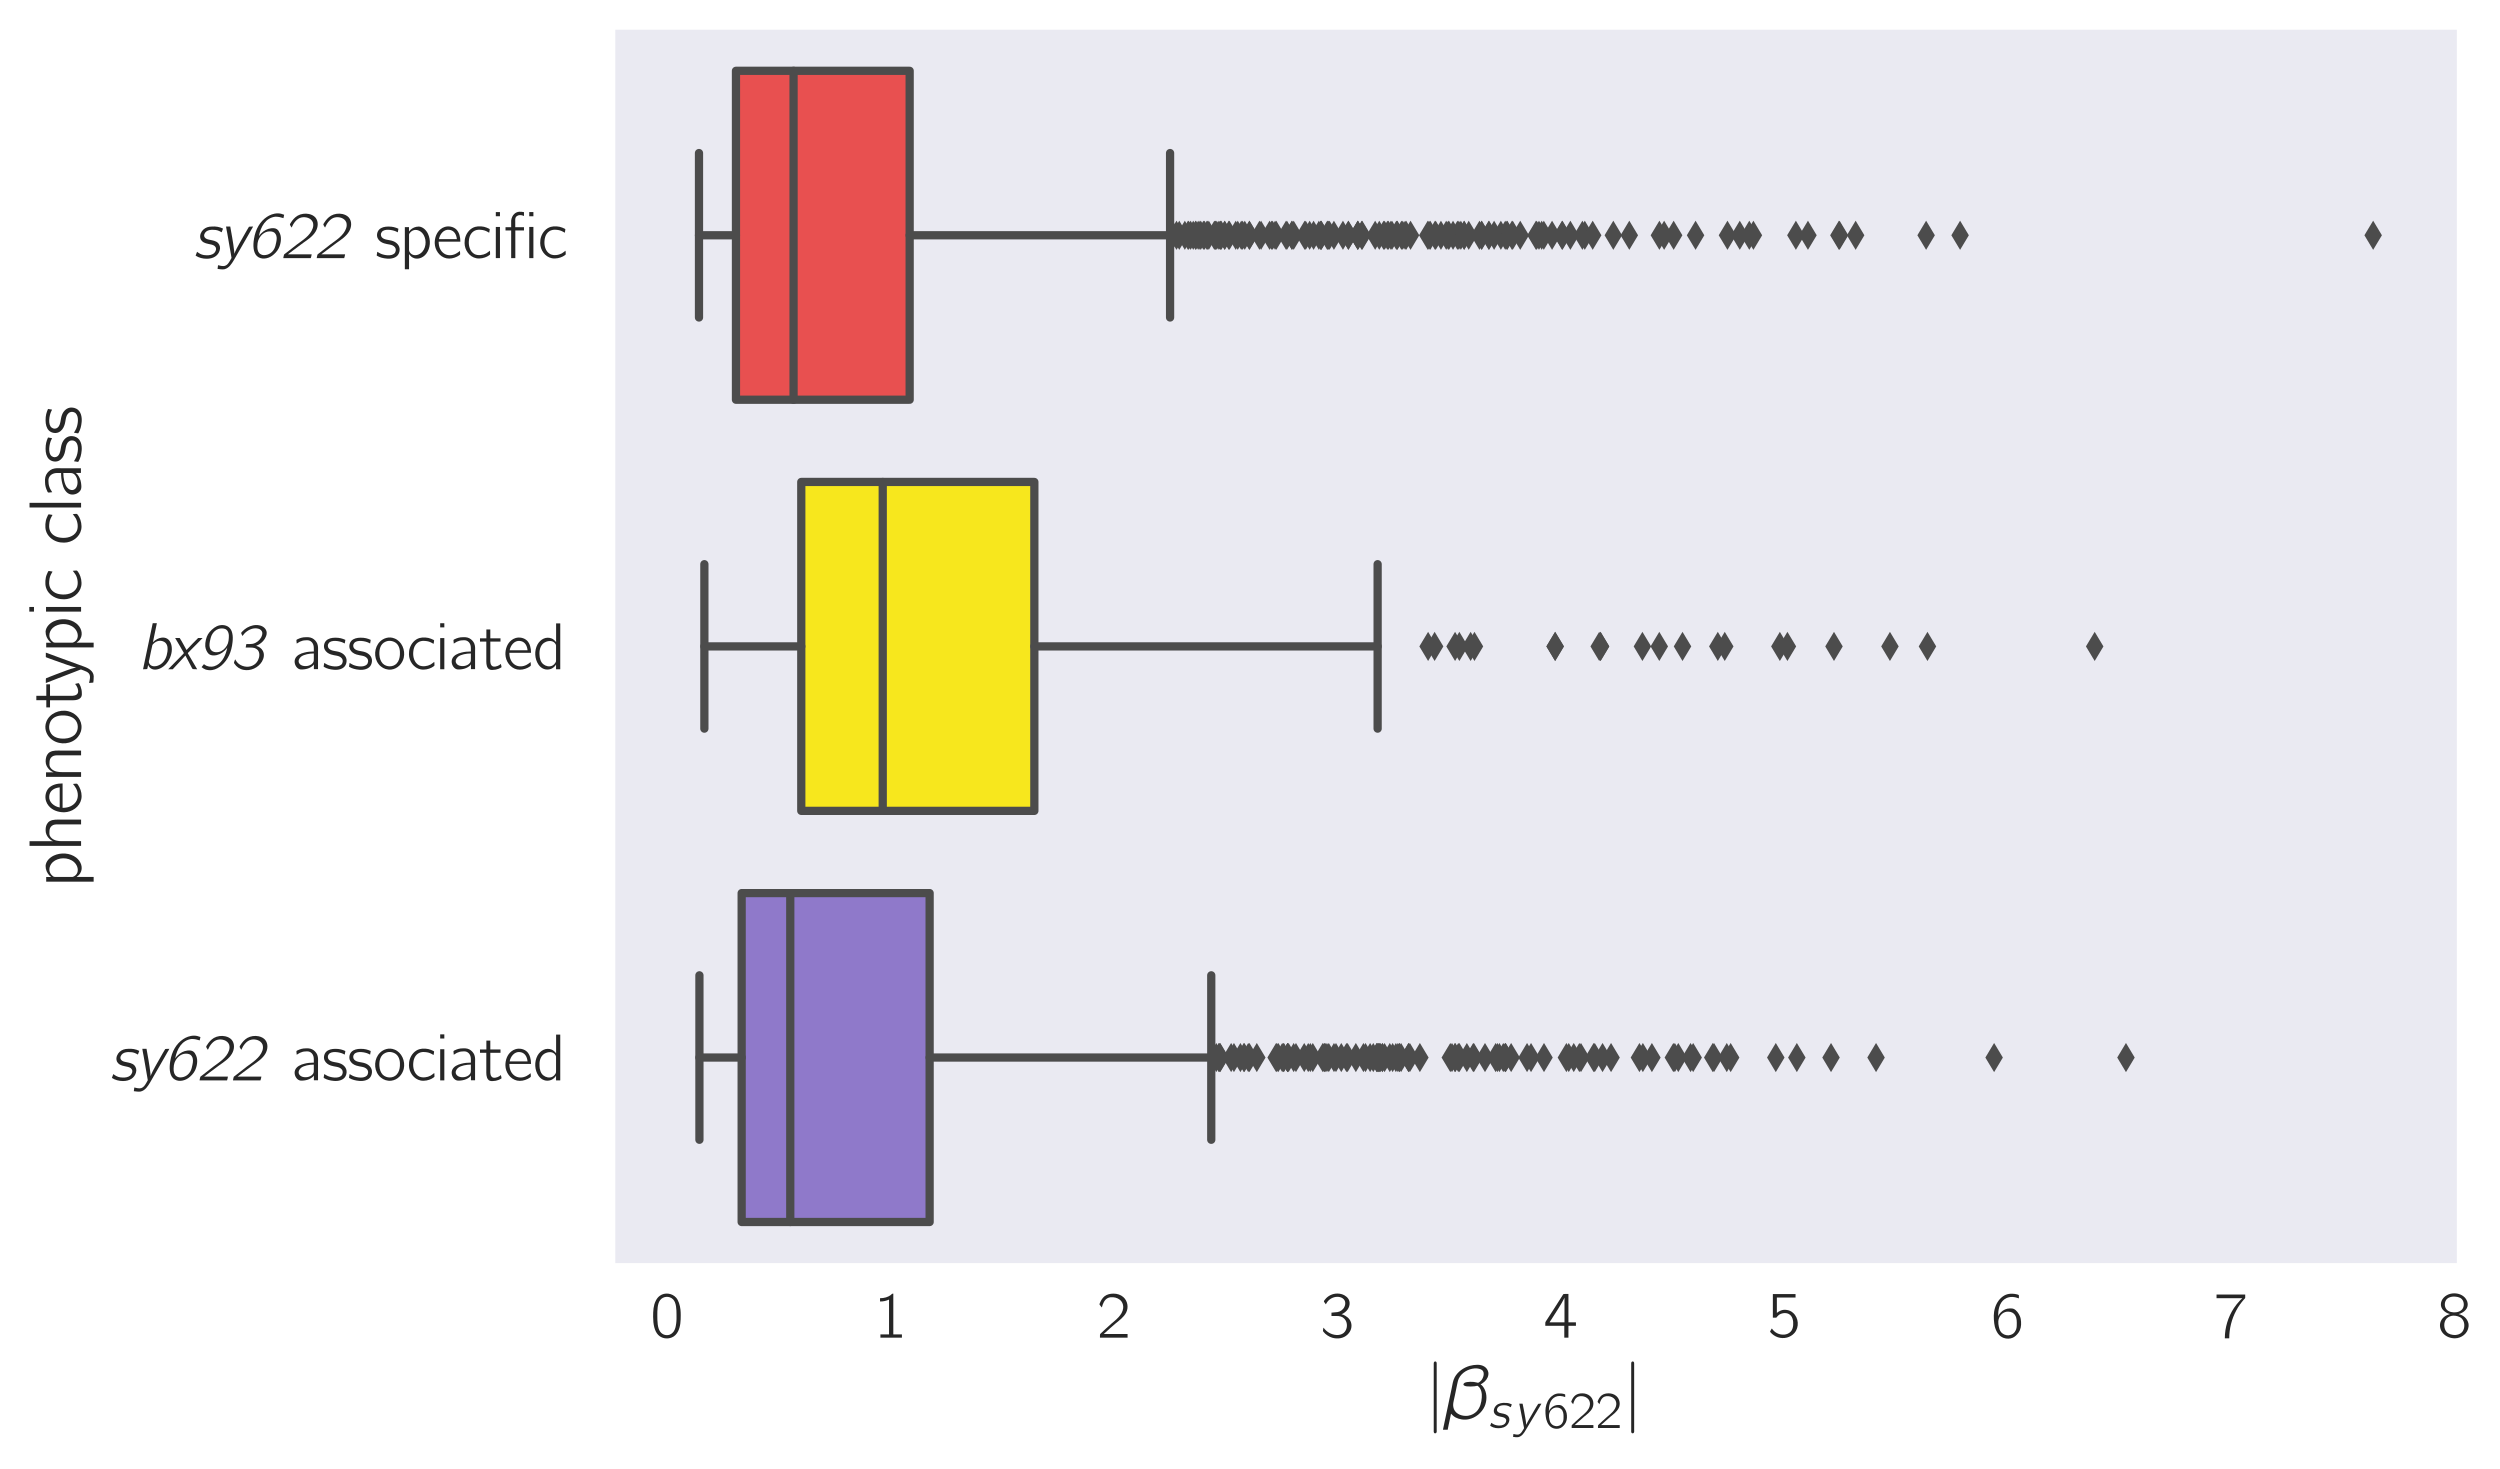 <?xml version="1.0" encoding="utf-8" standalone="no"?>
<!DOCTYPE svg PUBLIC "-//W3C//DTD SVG 1.1//EN"
  "http://www.w3.org/Graphics/SVG/1.1/DTD/svg11.dtd">
<!-- Created with matplotlib (http://matplotlib.org/) -->
<svg height="356pt" version="1.1" viewBox="0 0 606 356" width="606pt" xmlns="http://www.w3.org/2000/svg" xmlns:xlink="http://www.w3.org/1999/xlink">
 <defs>
  <style type="text/css">
*{stroke-linecap:butt;stroke-linejoin:round;}
  </style>
 </defs>
 <g id="figure_1">
  <g id="patch_1">
   <path d="M 0 356.338 
L 606.443 356.338 
L 606.443 0 
L 0 0 
z
" style="fill:#ffffff;"/>
  </g>
  <g id="axes_1">
   <g id="patch_2">
    <path d="M 149.144 306.18 
L 595.544 306.18 
L 595.544 7.2 
L 149.144 7.2 
z
" style="fill:#eaeaf2;"/>
   </g>
   <g id="matplotlib.axis_1">
    <g id="xtick_1">
     <g id="line2d_1"/>
     <g id="text_1">
      <!-- $0$ -->
      <defs>
       <path d="M 14.797 63.859 
C 11.906 61.859 9.906 59.141 8.406 56.031 
C 4.797 49 4.406 40.766 4.406 31.828 
C 4.406 20.578 6.406 10.25 12 4.312 
C 17.297 -1.203 25.703 -2.609 32.797 0.297 
C 37.203 2.016 40.406 5.719 42.406 9.734 
C 46 16.875 46.406 25.406 46.406 34.234 
C 46.406 37.047 46.297 39.859 46 42.672 
C 45.297 49.406 43 56.828 39.297 60.953 
C 33.203 67.688 22.297 69.188 14.797 63.859 
M 34.906 58.141 
C 39.594 53.125 40 43.484 40 34.344 
L 40 28.922 
C 40 24.297 39.203 18.281 38.203 14.859 
C 36.797 10.141 34.5 6.734 29.906 4.625 
C 24.297 2.609 18.5 4.516 15.297 8.938 
C 11 14.656 10.797 24.797 10.797 33.734 
C 10.797 42.172 10.906 51.516 15 57.031 
C 19.5 63.062 29.203 64.062 34.906 58.141 
" id="Computer_Modern_Bright-48"/>
      </defs>
      <g style="fill:#262626;" transform="translate(157.614 324.25)scale(0.16 -0.16)">
       <use transform="scale(0.996)" xlink:href="#Computer_Modern_Bright-48"/>
      </g>
     </g>
    </g>
    <g id="xtick_2">
     <g id="line2d_2"/>
     <g id="text_2">
      <!-- $1$ -->
      <defs>
       <path d="M 9.703 60.016 
L 9.703 55 
C 15.203 55 19 56 23.406 57.906 
L 23.406 5.016 
L 10.297 5.016 
L 10.297 0 
L 43 0 
L 43 5.016 
L 29.906 5.016 
L 29.906 67 
C 27.5 67 27.906 66.359 26 64.875 
C 21.906 61.719 16.203 60.016 9.703 60.016 
" id="Computer_Modern_Bright-49"/>
      </defs>
      <g style="fill:#262626;" transform="translate(211.772 324.25)scale(0.16 -0.16)">
       <use transform="scale(0.996)" xlink:href="#Computer_Modern_Bright-49"/>
      </g>
     </g>
    </g>
    <g id="xtick_3">
     <g id="line2d_3"/>
     <g id="text_3">
      <!-- $2$ -->
      <defs>
       <path d="M 7.297 45.969 
C 8.703 51.594 11.094 57.984 16.797 60.5 
C 19.203 61.5 21.797 61.703 24.406 61.5 
C 29.297 61.094 34.094 59.094 37.094 55.094 
C 39.297 52.078 40.094 48.375 39.703 44.781 
C 38.5 34.344 28.297 26.844 21.703 21.234 
C 17.906 18.031 7.094 7.812 7.094 7.812 
L 5.406 6.203 
C 4.5 5.312 4.406 5.312 4.406 3.5 
L 4.406 0 
L 46.406 0 
L 46.406 5.625 
L 10.203 5.625 
C 13.406 8.734 26.703 20.516 28.5 21.922 
C 34.297 26.656 40.797 31.375 44.297 38.219 
C 48.203 46.062 46.5 55.938 39.906 61.766 
C 35.906 65.297 30.406 67 25.094 67 
C 20.203 67 15.203 66 11.297 62.906 
C 8.297 60.391 5.797 56.688 4.406 52.875 
C 4.094 52.281 3.594 51.281 3.703 50.578 
C 3.797 49.984 4.406 49.484 4.703 49.078 
C 5.5 48.078 6.297 46.875 7.297 45.969 
" id="Computer_Modern_Bright-50"/>
      </defs>
      <g style="fill:#262626;" transform="translate(265.929 324.25)scale(0.16 -0.16)">
       <use transform="scale(0.996)" xlink:href="#Computer_Modern_Bright-50"/>
      </g>
     </g>
    </g>
    <g id="xtick_4">
     <g id="line2d_4"/>
     <g id="text_4">
      <!-- $3$ -->
      <defs>
       <path d="M 8.094 50.719 
C 8.906 51.922 9.5 53.234 10.406 54.438 
C 12.5 57.25 15.406 59.453 18.703 60.766 
C 23.906 62.875 31.5 62.875 35.594 58.219 
C 39.203 54.078 37.703 47.609 34.406 43.781 
C 31.406 40.25 27.5 38.531 21.703 38.531 
C 20 38.531 18.406 38.031 16.703 38.031 
L 16.703 33 
L 23.594 33 
C 29.406 33 33.203 32.109 36.406 28.688 
C 41.906 22.859 41.406 12.516 35.297 7.203 
C 32.203 4.594 27.906 3.781 23.906 4.078 
C 16.094 4.688 9.203 8.812 4.594 15.234 
C 4.094 14.234 4.094 12.828 3.906 11.719 
C 3.594 10.109 3.594 10.109 4.594 8.812 
C 7.5 4.891 13.203 1.281 17.703 -0.031 
C 25.703 -2.438 35 -1.344 41.203 4.781 
C 42.406 6 43.5 7.297 44.406 8.703 
C 48.094 14.531 48.203 22.156 44.094 27.781 
C 42.406 30.094 40.203 31.906 37.703 33.312 
C 36 34.312 34 35.312 32 35.516 
C 37.797 38.234 43.203 42.828 44.203 50.359 
C 45.094 57.375 41 61.688 36.797 64.188 
C 30.297 68 21.797 68 15.094 64.672 
C 12 63.172 9.203 60.969 7.094 58.25 
C 6.703 57.75 5.203 56.047 5.203 55.234 
C 5.203 54.734 5.594 54.234 5.906 53.828 
z
" id="Computer_Modern_Bright-51"/>
      </defs>
      <g style="fill:#262626;" transform="translate(320.087 324.25)scale(0.16 -0.16)">
       <use transform="scale(0.996)" xlink:href="#Computer_Modern_Bright-51"/>
      </g>
     </g>
    </g>
    <g id="xtick_5">
     <g id="line2d_5"/>
     <g id="text_5">
      <!-- $4$ -->
      <defs>
       <path d="M 2.094 18 
L 31 18 
L 31 0 
L 37.297 0 
L 37.297 18 
L 48.703 18 
L 48.703 23.328 
L 37.297 23.328 
L 37.297 66.469 
L 31.906 66.469 
C 30.094 66.469 29.594 66.578 28.797 65.062 
C 24.797 58.516 3.703 25.766 3 24.859 
C 2.203 23.438 2.094 23.547 2.094 21.438 
z
M 31.297 60.875 
L 31.297 23.328 
L 8.594 23.328 
C 9.297 24.734 10.297 26.031 11.203 27.438 
C 16.203 35.172 28.094 53.547 30.594 59.281 
C 30.906 59.781 31 60.375 31.297 60.875 
" id="Computer_Modern_Bright-52"/>
      </defs>
      <g style="fill:#262626;" transform="translate(374.244 324.25)scale(0.16 -0.16)">
       <use transform="scale(0.996)" xlink:href="#Computer_Modern_Bright-52"/>
      </g>
     </g>
    </g>
    <g id="xtick_6">
     <g id="line2d_6"/>
     <g id="text_6">
      <!-- $5$ -->
      <defs>
       <path d="M 8.406 66.328 
L 8.406 30.453 
L 12.203 30.453 
C 12.703 30.453 13.406 30.359 13.797 30.562 
C 14.297 30.859 14.594 31.562 14.906 31.969 
C 15.594 32.859 16.406 33.562 17.203 34.266 
C 20.797 37.281 27.703 38.484 32.297 36.172 
C 38.594 33.172 39.797 25.219 39.297 19 
C 39 15.062 37.797 11.453 35.5 9.141 
C 30.203 3.5 21.297 3.5 14.797 6.797 
C 11.594 8.406 8.906 10.922 6.906 13.922 
L 6.797 13.922 
C 6.5 13.422 4.203 9.906 4.203 9.297 
C 4.203 8.891 4.5 8.594 4.703 8.297 
C 7.703 4.781 11.594 2.062 16.094 0.562 
C 25 -2.25 35 -0.047 41.297 7.188 
C 48.797 15.922 47.797 30.156 39.094 37.766 
C 36.5 40.188 32.906 41.891 28.594 42.281 
C 22.797 43.094 17.594 40.281 14.5 37.672 
L 14.5 61 
L 42.906 61 
L 42.906 66.328 
z
" id="Computer_Modern_Bright-53"/>
      </defs>
      <g style="fill:#262626;" transform="translate(428.402 324.25)scale(0.16 -0.16)">
       <use transform="scale(0.996)" xlink:href="#Computer_Modern_Bright-53"/>
      </g>
     </g>
    </g>
    <g id="xtick_7">
     <g id="line2d_7"/>
     <g id="text_7">
      <!-- $6$ -->
      <defs>
       <path d="M 11.297 32.625 
L 11.203 32.625 
C 11.203 41.766 12.797 52.422 20.594 58.25 
C 24.906 61.375 30.703 62.969 38.203 61.172 
C 39.797 60.766 41.297 60.156 42.797 59.766 
L 42.797 63.281 
C 42.797 63.672 42.906 64.375 42.594 64.781 
C 41.906 65.688 36.297 66.594 36.094 66.594 
C 27.406 67.594 21.703 65.688 16.406 61.172 
C 10 55.641 6.297 47.516 5.094 39.281 
C 4 32.656 4.906 22 6.203 16.781 
C 8.297 9.047 12.297 2.219 19.703 -0.391 
C 24.094 -2 29.5 -2 33.703 0.016 
C 37.094 1.641 39.906 4.469 42.094 7.5 
C 45.594 12.344 46.5 18.219 46.094 24.172 
C 45.906 27.109 45.5 30.047 44.297 32.766 
C 42.406 37.125 39.203 41.672 35.094 43.688 
C 33.203 44.5 31.203 44.5 29.203 44.5 
C 23.906 44.5 18.906 42.188 15.203 38.359 
C 13.594 36.75 12 34.719 11.297 32.625 
M 24.406 39.516 
C 28.203 39.812 32.203 39.219 35.094 36.5 
C 38.906 32.891 39.594 27.766 39.594 22.812 
C 39.594 19.469 39.703 16.016 38.703 12.859 
C 38.094 11.234 37.297 9.828 36.406 8.5 
C 34.203 5.562 31.406 4.125 26.797 3.516 
C 22.297 3.516 17.797 5.312 15.203 9.125 
C 13.594 11.328 12.797 14.047 12.297 16.641 
C 11.703 19.344 11.297 22.141 11.5 24.859 
C 12 31.984 17 38.516 24.406 39.516 
" id="Computer_Modern_Bright-54"/>
      </defs>
      <g style="fill:#262626;" transform="translate(482.559 324.25)scale(0.16 -0.16)">
       <use transform="scale(0.996)" xlink:href="#Computer_Modern_Bright-54"/>
      </g>
     </g>
    </g>
    <g id="xtick_8">
     <g id="line2d_8"/>
     <g id="text_8">
      <!-- $7$ -->
      <defs>
       <path d="M 3.594 65.625 
L 3.594 60 
L 42.797 60 
L 39.094 56.375 
C 35.797 52.859 32.797 49.125 30.094 45.109 
C 21.094 31.516 16.203 15.312 16.203 -1 
L 22.906 -1 
C 22.906 13.703 26.594 28.391 33.594 41.375 
C 37 47.922 40.594 52.641 45.297 58.172 
C 45.906 58.781 46.797 59.484 47.094 60.281 
C 47.297 60.781 47.203 61.484 47.203 62.109 
L 47.203 65.625 
z
" id="Computer_Modern_Bright-55"/>
      </defs>
      <g style="fill:#262626;" transform="translate(536.717 324.25)scale(0.16 -0.16)">
       <use transform="scale(0.996)" xlink:href="#Computer_Modern_Bright-55"/>
      </g>
     </g>
    </g>
    <g id="xtick_9">
     <g id="line2d_9"/>
     <g id="text_9">
      <!-- $8$ -->
      <defs>
       <path d="M 18.703 36 
L 18.703 35.906 
C 12.5 34.094 7.297 30.688 4.797 24.844 
C 2.203 18.719 4 11.281 8.406 6.453 
C 13.094 1.422 19.5 -1 26.297 -1 
C 36.297 -1 45.906 6.406 47.094 16.734 
C 47.297 18.266 47.203 19.891 47 21.406 
C 45.203 29.219 39.5 33.875 32.094 35.906 
C 32.906 36.203 33.797 36.406 34.594 36.703 
C 38.797 38.422 42.297 40.922 44.5 44.938 
C 47.797 51.375 44.594 58.906 39.203 63.016 
C 33.797 67.141 26.5 68.234 19.906 66.828 
C 12 65.125 4.5 58.406 5 49.766 
C 5.203 46.75 6.5 44.234 8 42.438 
C 10.297 39.625 14.797 36.609 18.703 36 
M 23.797 62.5 
C 28.203 62.5 33.703 62 36.906 58.578 
C 40.703 54.469 40.906 47.031 37.094 42.812 
C 34.703 40.203 31.203 38.891 27.703 38.594 
C 22.797 38.188 17.203 39 13.703 42.812 
C 9.797 47.125 10.094 54.969 14.297 58.984 
C 16.906 61.391 20.406 62.188 23.797 62.5 
M 23.703 33.5 
C 28.406 33.5 33.5 32.391 36.906 28.938 
C 38.203 27.531 39.203 25.812 39.797 24.016 
C 41.5 18.75 40.703 12.094 36.797 8.047 
C 34.094 5.328 30.406 4.312 26.703 4.016 
C 22.203 4.016 17 5.109 13.797 8.562 
C 9.406 13.391 8.5 23.406 13.703 29.062 
C 16.297 31.781 20 33.203 23.703 33.5 
" id="Computer_Modern_Bright-56"/>
      </defs>
      <g style="fill:#262626;" transform="translate(590.874 324.25)scale(0.16 -0.16)">
       <use transform="scale(0.996)" xlink:href="#Computer_Modern_Bright-56"/>
      </g>
     </g>
    </g>
    <g id="text_10">
     <!-- $|\beta_{sy622}|$ -->
     <defs>
      <path d="M 11.906 70.297 
L 11.906 -17.906 
C 11.906 -19.406 11.5 -21.906 13.594 -22.203 
C 13.906 -22.203 14.094 -22.203 14.406 -22.094 
C 16.5 -21.594 15.906 -18.594 15.906 -17 
L 15.906 71.5 
C 15.906 72.906 16 74.703 14.203 75 
C 11.5 75 11.906 72.203 11.906 70.297 
" id="Computer_Modern_Bright_Math_Symbols-106"/>
      <path d="M -3.406 -17.297 
L 3 -17.297 
L 4.203 -11.219 
L 7.5 4.359 
C 9.406 2.344 11.297 0.516 13.797 -0.797 
C 18.094 -3.125 25.203 -4.547 31.406 -3.125 
C 40.594 -1.297 49 5.484 52.906 14.188 
C 56 21.266 56.406 30.281 52.906 37.359 
C 51.703 39.781 49.906 42.516 47.5 43.938 
C 51.406 46.172 55.094 49.047 57 53.438 
C 57.797 55.375 58.406 57.828 57.906 60.391 
C 56.406 67.438 50 70.5 43.203 70.5 
C 39.703 70.5 36 69.891 32.594 68.984 
C 24.406 66.562 16.797 61.312 12.594 53.766 
C 10 49.031 9.406 43.484 8.297 38.234 
C 7 32.391 -3.406 -16.688 -3.406 -17.297 
M 39.5 65.594 
C 43.406 65.891 47.906 64.891 49.906 62.969 
C 53.594 59.312 50.906 52.328 48.5 49.5 
C 47.703 48.484 45.406 46.359 44.094 46.156 
C 43.5 46.062 42.906 46.438 42.297 46.516 
C 37.906 47.875 28.703 47.875 25.703 45.984 
C 25 45.594 24.203 44.641 24.297 43.703 
C 24.594 42.031 27.594 41.406 29 41.312 
C 32.406 41 35.906 41 39.297 41.406 
C 40 41.5 40.797 41.703 41.5 41.812 
C 42.406 42.016 43.094 42.312 43.906 41.703 
C 48.5 38.266 49.594 31.484 49.094 26.125 
C 48.594 19.438 47 12.766 42.406 7.703 
C 39.297 4.562 35.797 2.438 30.406 1.531 
C 23.203 0.625 14.406 3.25 11.406 10.547 
C 10 14.484 10.094 17.219 11.203 22.172 
L 12.703 28.953 
L 15.594 43.125 
C 16.297 46.062 16.703 49.094 18 51.828 
C 21.906 60.031 30.797 64.891 39.5 65.594 
" id="Computer_Modern_Bright_Math_Slanted-12"/>
      <path d="M 6 10.125 
L 3.703 4.312 
C 5.594 3.156 7.5 2.078 9.594 1.234 
C 15.5 -1 23.797 -1 29.906 1.297 
C 34.594 3.078 38.094 6.656 39.906 11.328 
C 41.297 14.891 41.203 18.766 39.406 21.547 
C 36.703 26.031 32.094 27.203 26.094 28.312 
C 23.094 28.891 19.703 29.406 17.797 32.094 
C 15.703 34.969 17.297 38.734 19.703 40.922 
C 22.297 43.203 26.406 44 31 44 
C 33.594 44 36.203 43.578 38.703 42.625 
C 40.406 41.875 41.906 40.953 43.5 40.094 
L 45.594 45.562 
C 41.594 47.375 38.906 48.5 33.594 48.5 
C 27 49 20.094 47.703 15.797 43.828 
C 11.094 39.547 8.5 31.375 13.406 26.516 
C 16.703 22.828 21.797 22.328 26.406 21.344 
C 29.703 20.641 33.406 19.656 34.594 16.062 
C 35 14.672 34.797 13.172 34.297 11.875 
C 32.703 7.109 27.906 4.719 21.594 4.719 
C 17.703 4.719 13.906 5.516 10.406 7.219 
C 8.797 8.016 7.406 9.125 6 10.125 
" id="Computer_Modern_Bright_Math_Slanted-115"/>
      <path d="M 11.5 47 
C 12 43.484 12.797 40.078 13.5 36.672 
L 19.703 4.719 
C 19.906 3.906 20.703 0.609 20.594 -0.094 
C 20.594 -0.703 20.203 -1.203 19.906 -1.703 
C 19.203 -2.703 18.594 -3.797 18 -4.812 
C 16.297 -7.719 14 -11.219 10.594 -12.422 
C 7.703 -13.516 2.094 -12.016 0.094 -11.516 
L -0.594 -17.125 
C 2 -17.531 7 -18.125 9.594 -17.625 
C 16.5 -16.125 20.797 -9.312 23.703 -4.297 
L 51.406 42.078 
L 53.094 44.984 
C 53.5 45.688 53.906 46.297 54.203 47 
C 52.094 47 49.797 47 48 46.703 
C 45.5 43.312 43.594 39.297 41.297 35.703 
L 30 16.219 
C 28.203 12.906 26.297 9.703 24.797 6.109 
C 24.594 10.922 23.797 15.734 22.906 20.438 
C 22.406 23.047 18.406 46.094 17.906 46.797 
C 17.5 47.188 16.703 47 16.203 47 
z
" id="Computer_Modern_Bright_Math_Slanted-121"/>
     </defs>
     <g style="fill:#262626;" transform="translate(345.402 346.149)scale(0.18 -0.18)">
      <use transform="translate(0 14.944)scale(0.996)" xlink:href="#Computer_Modern_Bright_Math_Symbols-106"/>
      <use transform="translate(27.674 14.944)scale(0.996)" xlink:href="#Computer_Modern_Bright_Math_Slanted-12"/>
      <use transform="translate(85.249 0)scale(0.697)" xlink:href="#Computer_Modern_Bright_Math_Slanted-115"/>
      <use transform="translate(119.098 0)scale(0.697)" xlink:href="#Computer_Modern_Bright_Math_Slanted-121"/>
      <use transform="translate(159.077 0)scale(0.697)" xlink:href="#Computer_Modern_Bright-54"/>
      <use transform="translate(194.528 0)scale(0.697)" xlink:href="#Computer_Modern_Bright-50"/>
      <use transform="translate(229.978 0)scale(0.697)" xlink:href="#Computer_Modern_Bright-50"/>
      <use transform="translate(265.926 14.944)scale(0.996)" xlink:href="#Computer_Modern_Bright_Math_Symbols-106"/>
     </g>
    </g>
   </g>
   <g id="matplotlib.axis_2">
    <g id="ytick_1">
     <g id="line2d_10"/>
     <g id="text_11">
      <!-- \emph{sy622} specific -->
      <defs>
       <path d="M 5.203 9.609 
L 3 3.75 
C 8 0.516 13.906 -1 19.906 -1 
C 29.906 -1 37.297 3.641 39.594 11.688 
C 41 16.219 39.703 19.844 37.406 22.672 
C 34.094 26.281 29.203 26.797 24.797 27.781 
C 21.906 28.391 18.594 28.906 16.797 31.625 
C 14.703 34.75 16.906 38.875 19.594 40.781 
C 22.094 42.594 26.203 43.297 30.094 43 
C 35.703 43 38.297 41.656 42.594 39.266 
L 44.703 44.875 
C 39.5 47.5 33.5 48.5 27.703 48 
C 22.406 48 18.203 46.484 14.797 43.438 
C 11.406 40.312 9 35.047 10.203 30.391 
C 10.594 28.359 11.5 27.344 12.703 25.938 
C 16.094 22.484 20.906 21.984 25.297 20.969 
C 28.203 20.359 31.5 19.656 33.203 16.922 
C 35.203 13.781 33.5 9.734 31 7.391 
C 28.094 4.969 23.797 3.969 18.906 4.359 
C 14.297 4.359 10.406 5.828 7.203 8.141 
C 6.5 8.547 5.906 9.188 5.203 9.609 
" id="Computer_Modern_Bright_Slanted-115"/>
       <path d="M 10.703 48 
C 11.203 44.266 12 40.625 12.703 36.891 
C 13.094 34.359 19 0.812 19 0.516 
C 19 -0.094 18.594 -0.594 18.297 -1.109 
L 16.594 -4.141 
C 14.703 -7.266 12.797 -10.5 9 -11.812 
C 6 -12.719 0.5 -11.406 -1.5 -10.797 
C -1.797 -12.625 -2 -14.531 -2.203 -16.453 
C 0.5 -16.859 5.406 -17.469 8.094 -16.969 
C 15.203 -15.344 19.203 -8.672 22.5 -3.219 
L 44.094 34.359 
L 49.203 43.359 
C 50.094 44.859 51.203 46.375 51.797 48 
C 49.703 48 47.406 48 45.594 47.703 
C 43.203 44.078 41.203 40.047 38.906 36.219 
C 33.594 26.438 27.703 17.359 23.203 6.781 
L 23.094 6.781 
C 23.406 8.391 23.094 10.109 22.906 11.734 
C 21.797 22.547 18.594 39.719 17.094 48 
z
" id="Computer_Modern_Bright_Slanted-121"/>
       <path d="M 18.297 33.562 
L 18.203 33.562 
C 20.906 47.922 28.5 61.266 43.203 63 
C 48.203 63 51.297 62.078 55.5 60.781 
L 56.594 65.938 
C 53.5 67.172 50.297 68.062 47 68.062 
C 40.297 68.062 34.5 65.469 30.406 62.766 
C 19.906 55.766 13.094 44.172 10.703 29.328 
C 9 19.328 9.406 8.609 15.203 3.062 
C 21.594 -2.797 31.5 -1.188 38.094 3.469 
C 42.203 6.484 46 10.328 48.297 14.984 
C 51.203 20.734 53.203 30.438 50.094 37.516 
C 49.094 39.938 47.703 42.562 45.406 44.078 
C 42.906 45.688 39.703 45.688 36.797 45.375 
C 31.094 44.781 25.703 41.75 21.703 37.703 
C 20.5 36.484 19.203 35.078 18.297 33.562 
M 34.5 40.656 
C 38.406 40.656 41.703 39.641 43.297 36.922 
C 46 33.016 45.406 28.406 44.5 24.078 
C 43.797 20.562 43.094 17.047 41.406 13.938 
C 38.594 8.812 33.406 4.5 25.703 4.5 
C 22.906 4.5 19.797 6.125 18.5 7.781 
C 16.297 10.438 15.797 14.219 15.797 17.594 
C 15.797 18.109 15.906 18.688 15.906 19.203 
C 15.906 21.703 16.297 24.219 17.094 26.625 
C 19.594 33.938 26.406 40.656 34.5 40.656 
M 18.094 33.031 
C 18.094 33.031 18.203 33.031 18.203 33.031 
C 18.203 32.938 18.094 32.828 18.094 33.031 
" id="Computer_Modern_Bright_Slanted-54"/>
       <path d="M 17.094 46.469 
C 19.797 53.141 25.094 60.312 32 61.828 
C 38.406 63.234 46.797 61.109 49.406 54.344 
C 50.297 51.516 50.203 48.484 49.203 45.453 
C 45.5 34.234 33.797 27.172 25.094 20.703 
L 9.297 8.375 
L 6.906 6.562 
C 6.5 6.156 5.906 5.859 5.594 5.453 
C 5.203 4.828 4.406 0 4.406 0 
C 18.203 0 33 0 46.203 0 
C 46.906 1.688 47.203 3.766 47.594 5.75 
L 11.406 5.75 
L 19.797 12.109 
L 34.594 23.125 
C 41.594 28.078 49.297 33.031 53.703 40.609 
C 57.5 47.078 58.297 55.859 53.203 61.828 
C 50.703 64.547 47.5 66.172 43.5 67.078 
C 37.703 68.297 31.406 67.484 26.203 64.547 
C 21.594 61.719 18.5 58.078 15.594 53.438 
C 15.203 52.828 14.5 51.922 14.5 51.109 
C 14.5 50.609 14.797 50.109 15.094 49.703 
C 15.703 48.594 16.297 47.375 17.094 46.469 
" id="Computer_Modern_Bright_Slanted-50"/>
       <path d="M 3.094 9.641 
C 2.906 8.234 2.594 6.938 2.406 5.531 
C 2.203 4.422 1.906 3.922 2.906 3.422 
C 7 1.016 11.906 -0.297 17.703 -0.797 
C 24.203 -1.406 32.406 0.109 35.594 6.531 
C 36.5 8.344 37 10.344 37.094 12.359 
C 37.5 19.578 31.797 24.203 26.906 25.906 
C 21.406 28.016 13.906 27.312 10.094 31.531 
C 8.094 33.844 8 37.266 9.906 39.672 
C 13.906 45.297 26.797 42.875 31.906 40.375 
C 32.703 39.969 33.406 39.469 34.297 39.266 
L 35.203 44.688 
C 30.5 46.797 26.406 48 19.906 48 
C 14.297 48 9.203 46.703 6 43.484 
C 2.797 40.172 1.703 34.641 3.594 30.438 
C 5.406 26.406 9.203 23.797 13.297 22.5 
C 19.203 20.391 25.906 21.391 29.797 16.578 
C 32 13.766 31.594 9.547 29.094 7.031 
C 24.297 2.609 14.094 4.219 8.5 6.625 
C 6.594 7.438 4.906 8.641 3.094 9.641 
" id="Computer_Modern_Bright-115"/>
       <path d="M 12.703 40.531 
L 12.703 47.156 
L 6.406 47.156 
L 6.406 -17 
L 12.797 -17 
L 12.797 6.094 
C 14.203 4.078 15.797 2.281 17.906 1.078 
C 25 -3.25 34 0.172 38.906 6.594 
C 45.406 14.969 46.094 27.5 41.594 36.984 
C 39 42.438 34.094 47.5 27.797 48 
C 22.297 48 18.094 45.812 15.094 43.125 
C 14.203 42.328 13.5 41.438 12.703 40.531 
M 21.906 42.875 
C 26 43.172 30 41.266 32.797 38.266 
C 34.5 36.344 35.797 34.141 36.594 31.734 
C 40.094 22.297 36.906 9.234 26.797 5.328 
C 21 3.109 15.297 5.125 13.094 10.547 
C 12.594 11.547 12.797 12.859 12.797 13.953 
L 12.797 34.641 
C 12.797 36.953 13 37.156 14.5 38.859 
C 16.297 41.062 19 42.578 21.906 42.875 
" id="Computer_Modern_Bright-112"/>
       <path d="M 41.797 10.938 
C 39.5 9.234 38.797 8.328 35.906 6.812 
C 29.797 3.5 22.594 3.5 17.406 7.172 
C 12.406 10.766 9.5 16.641 9.5 25 
L 42.5 25 
C 42.5 32.422 40.797 38.859 36.594 43.375 
C 32 47.891 24.797 49.297 18.703 47.391 
C 16.406 46.688 14.297 45.484 12.406 43.969 
C 6.094 38.859 3.406 30.719 3.5 22.781 
C 3.703 12.344 10.797 1.906 21.297 -0.312 
C 26.797 -1.422 32.594 -0.203 37.5 2.297 
C 38.406 2.797 41.703 4.609 42.094 5.516 
C 42.406 6.016 41.797 10.938 41.797 10.938 
M 37.203 28.906 
L 10 28.906 
C 11.203 36.234 17.203 43.969 25.297 43.062 
C 31.906 42.469 35.406 37.75 36.703 31.828 
C 36.906 30.812 37 29.922 37.203 28.906 
" id="Computer_Modern_Bright-101"/>
       <path d="M 42.406 11.25 
C 40.5 9.844 38.797 8.328 36.703 7.125 
C 32 4.625 24.797 3.422 19.406 5.922 
C 11.594 9.938 9.5 19.688 10.594 27.719 
C 10.797 29.328 11.094 30.922 11.594 32.438 
C 13.797 38.969 19.297 44.078 28.297 43.078 
C 33.094 42.672 35.5 41.875 39.297 39.766 
C 40 39.359 40.594 38.859 41.406 38.656 
C 41.5 39.859 41.797 41.172 42 42.375 
C 42.297 43.984 42.297 44.188 40.797 44.891 
C 39.703 45.391 38.594 45.984 37.406 46.391 
C 32.797 48.406 25.203 49 20 47.5 
C 12.906 45.484 7.594 39.359 5.297 32.531 
C 4.203 29.422 3.906 26.109 3.906 22.797 
C 4 12.25 11.203 1.906 21.703 -0.203 
C 27.5 -1.406 34.203 0.297 38.203 2.406 
C 39.203 2.906 42.203 4.719 42.703 5.625 
C 43 6.125 42.406 11.25 42.406 11.25 
" id="Computer_Modern_Bright-99"/>
       <path d="M 6.406 70 
L 6.406 63.672 
L 12.703 63.672 
L 12.703 70 
z
M 6.406 47.391 
L 6.406 0 
L 12.703 0 
L 12.703 47.391 
z
" id="Computer_Modern_Bright-105"/>
       <path d="M 10.594 47.016 
L 2 47.016 
L 2 42 
L 10.594 42 
L 10.594 0 
L 16.906 0 
L 16.906 42 
L 30.094 42 
L 30.094 47.016 
L 16.797 47.016 
L 16.797 55.203 
C 16.797 59.25 16.406 61.422 18.906 63.703 
C 21.906 65.969 25.703 65.969 30.094 64.078 
L 30.094 69.906 
C 27.703 70.312 25.203 70.703 22.703 70.516 
C 20 70.312 17.094 68.969 15.5 67.328 
C 12.797 65.156 11 60.938 10.594 57.031 
C 10.5 55.672 10.594 54.438 10.594 53.109 
z
M 38.094 70 
L 38.094 63.672 
L 44.406 63.672 
L 44.406 70 
z
M 38.094 47.391 
L 38.094 0 
L 44.406 0 
L 44.406 47.391 
z
" id="Computer_Modern_Bright-12"/>
      </defs>
      <g style="fill:#262626;" transform="translate(46.939 62.565)scale(0.16 -0.16)">
       <use transform="scale(0.996)" xlink:href="#Computer_Modern_Bright_Slanted-115"/>
       <use transform="translate(38.439 0)scale(0.996)" xlink:href="#Computer_Modern_Bright_Slanted-121"/>
       <use transform="translate(80.78 0)scale(0.996)" xlink:href="#Computer_Modern_Bright_Slanted-54"/>
       <use transform="translate(131.423 0)scale(0.996)" xlink:href="#Computer_Modern_Bright_Slanted-50"/>
       <use transform="translate(182.067 0)scale(0.996)" xlink:href="#Computer_Modern_Bright_Slanted-50"/>
       <use transform="translate(275.151 0)scale(0.996)" xlink:href="#Computer_Modern_Bright-115"/>
       <use transform="translate(313.59 0)scale(0.996)" xlink:href="#Computer_Modern_Bright-112"/>
       <use transform="translate(361.743 0)scale(0.996)" xlink:href="#Computer_Modern_Bright-101"/>
       <use transform="translate(406.574 0)scale(0.996)" xlink:href="#Computer_Modern_Bright-99"/>
       <use transform="translate(451.406 0)scale(0.996)" xlink:href="#Computer_Modern_Bright-105"/>
       <use transform="translate(470.501 0)scale(0.996)" xlink:href="#Computer_Modern_Bright-12"/>
       <use transform="translate(521.144 0)scale(0.996)" xlink:href="#Computer_Modern_Bright-99"/>
      </g>
     </g>
    </g>
    <g id="ytick_2">
     <g id="line2d_11"/>
     <g id="text_12">
      <!-- \emph{bx93} associated -->
      <defs>
       <path d="M 21.094 70 
L 6.406 0 
C 8.594 0 10.797 0 12.703 0.297 
C 13.406 2.203 13.703 4.406 14.094 6.516 
L 14.203 6.516 
C 14.906 4.594 16.406 2.469 18 1.469 
C 23.094 -2.281 30.297 -0.359 35.203 2.781 
C 42.594 7.219 47.906 15.984 49.594 24.547 
C 50.297 28.078 50.406 31.812 49.797 35.438 
C 48.406 42.891 43.906 48.859 35.203 48.141 
C 29.906 47.641 25.203 44.812 21.406 41.078 
L 27.406 70 
z
M 38.094 41.875 
C 39 41.375 39.797 40.859 40.5 40.156 
C 44 36.719 44.094 31.266 43.5 26.719 
C 42.594 19.438 39.594 11.875 33.297 7.625 
C 30.594 5.969 27.594 4.5 23.594 4.5 
C 19.203 4.5 15.797 6.938 15.203 11.156 
C 15.203 12.266 15.594 13.578 15.906 14.703 
C 16.797 18.734 20.094 35.703 20.594 36.828 
C 21.094 37.734 22 38.547 22.703 39.25 
C 26.594 42.891 32.297 44.797 38.094 41.875 
M 21.297 41.125 
C 21.297 41.125 21.406 41.125 21.406 41.125 
C 21.406 41.016 21.297 40.922 21.297 41.125 
" id="Computer_Modern_Bright_Slanted-98"/>
       <path d="M 9.797 47.5 
C 14.094 39.766 18.906 32.547 23.094 24.703 
C 22.703 23.891 22.094 23.297 21.5 22.688 
L -0.797 0 
C 1.5 0 3.906 0 6.094 0 
C 12.703 6.797 18.906 14 25.406 20.875 
C 28 15.656 30.797 10.734 33.406 5.625 
C 34.297 3.812 35.203 1.891 36.406 0.297 
C 38.5 0 40.906 0 43.297 0 
C 42.203 2.109 35.094 13.984 32.797 17.906 
L 30.094 22.531 
C 29.797 23.047 29.094 23.844 29.094 24.453 
C 29.203 25.062 30.203 25.75 30.594 26.156 
L 34.797 30.484 
C 36.594 32.312 50.594 46.281 51.5 47.5 
C 49.203 47.5 46.906 47.5 44.703 47.5 
C 38.594 41.656 33 35.297 27.094 29.25 
C 23.594 35.297 20.5 41.766 16.703 47.5 
C 14.5 47.5 12.094 47.5 9.797 47.5 
" id="Computer_Modern_Bright_Slanted-120"/>
       <path d="M 46.5 33.031 
L 46.594 33.031 
C 46.297 31.312 45.906 29.594 45.406 27.969 
C 42.703 18.297 37.094 7.828 26.906 4.625 
C 21.5 3.016 15.906 4.031 12.5 6.734 
C 12.203 6.938 11.594 7.641 11.094 7.547 
C 10.703 7.547 10.297 6.844 10.094 6.531 
C 9.203 5.422 8.297 4.328 7.5 3.219 
C 9.297 1.797 11.094 0.484 13.297 -0.312 
C 15.906 -1.328 20.5 -1.828 23.594 -1.234 
C 29 -0.422 34 2.516 38.094 6.031 
C 47.5 14.375 53.094 26.219 54.594 41.391 
C 55.094 45.906 55.203 50.516 54.094 55.047 
C 53.203 58.953 51.703 61.469 48.906 63.984 
C 43.797 68 36.297 68 30.703 65.453 
C 25.406 62.922 19.906 57.656 17.203 53.078 
C 14.594 48.609 12.703 41.406 13.094 34.906 
C 13.5 30.812 15.5 26.219 18 23.703 
C 20.297 21.516 23.094 21 26.094 21 
C 32.094 21 38.203 23.938 42.5 28.172 
C 43.906 29.594 45.594 31.109 46.5 33.031 
M 43.906 61.031 
C 48.594 58.484 49.406 52.516 48.906 47.641 
C 48.703 44.906 48.5 42.172 47.594 39.531 
C 45.797 34.469 42.094 30 37.406 27.578 
C 32.406 25.031 24.594 25.031 21.5 29.766 
C 18.906 33.484 19.297 38 20.094 42.234 
C 20.797 45.547 21.5 48.969 23 52.078 
C 25 56.109 28.594 59.734 32.906 61.234 
C 36.5 62.438 40.594 62.438 43.906 61.031 
" id="Computer_Modern_Bright_Slanted-57"/>
       <path d="M 18.797 50.609 
C 19.906 51.734 20.703 53.078 21.703 54.203 
C 26.094 58.969 34.203 63.812 42.594 61.797 
C 45.703 61.094 48.5 58.969 49 55.641 
C 49.297 53.281 48.203 50.297 47.5 48.859 
C 44.797 43.922 40.703 40.312 34.797 38.781 
C 32.5 38.266 26.703 38.266 24.703 38.266 
L 23.703 33 
L 30.594 33 
C 36.094 33 39 32.297 42.094 29.172 
C 45.703 24.922 44.797 18.359 42.5 13.703 
C 40.906 10.781 39.203 8.562 36.297 6.734 
C 29.5 2.188 20.094 3.203 13.703 7.844 
C 11.094 9.766 9.297 12.297 7.797 15.125 
C 7.406 14.422 5.797 10.672 5.906 9.969 
C 5.906 9.469 6.297 8.953 6.5 8.562 
C 9.703 3.703 14.406 0.266 20.5 -0.938 
C 31.203 -3.062 42.797 2.188 48.5 11.688 
C 51.406 16.641 52.703 22.906 49.703 28.156 
C 48 31.688 43.5 34.828 39.594 35.531 
C 41.094 36.234 42.594 36.938 44 37.75 
C 48.406 40.375 52.594 44.625 54.5 49.672 
C 55.297 51.5 55.797 53.516 55.703 55.531 
C 55.406 61.594 50.203 65.641 44.703 66.75 
C 38.203 68.156 31.406 66.453 25.797 63.219 
C 23.203 61.703 20.906 59.781 18.797 57.656 
C 18.297 57.156 17 55.938 16.797 55.125 
C 16.797 54.609 18.297 51.641 18.797 50.609 
" id="Computer_Modern_Bright_Slanted-51"/>
       <path d="M 7.906 39.016 
C 9.594 39.859 11 41.094 12.703 41.922 
C 15.406 43.156 18.203 44 21.203 44 
C 22.594 44.094 24.203 44.297 25.594 44 
C 28.094 43.594 30.297 42.078 31.797 39.953 
C 33.297 37.516 33.906 35.391 33.906 31.469 
L 33.906 27.016 
C 29.094 27.016 24.297 26.609 19.703 25.391 
C 13.906 24.078 7.594 21.125 5.5 15.844 
C 3.406 10.781 5.594 4.078 10.094 1.031 
C 12.297 -0.5 14.906 -0.5 17.5 -0.297 
C 21.703 0 25.906 1.016 29.5 3.25 
C 31.203 4.25 32.906 5.578 33.906 7.297 
L 34 7.297 
L 34 0.203 
L 40.297 0.203 
L 40.297 26.891 
C 40.297 29.812 40.594 32.953 40 35.891 
C 39.406 39.922 36.906 43.266 34 45.594 
C 30.594 48.219 26.703 49.109 21.5 48.719 
C 16.703 48.719 13 47.5 9.406 45.766 
C 8.906 45.562 7.906 45.234 7.594 44.641 
C 7.297 44.219 7.5 43.516 7.5 43 
C 7.703 41.672 7.797 40.344 7.906 39.016 
M 33.906 24 
L 33.906 16.375 
C 33.906 14.062 34 11.953 32.703 9.953 
C 31.594 8.344 30.094 7.234 28.5 6.438 
C 22.797 3.516 14.094 4.422 11.594 9.25 
C 9.594 12.75 11.703 16.875 14.594 19.188 
C 18.906 22.5 27.297 24 33.906 24 
" id="Computer_Modern_Bright-97"/>
       <path d="M 10.703 42.078 
C 1.797 33.234 0.797 17.875 8.5 7.938 
C 9.594 6.422 10.906 5.125 12.406 4.016 
C 16.094 1 21.5 -1.203 27.797 -0.5 
C 37.797 0.703 44.703 8.844 46.797 17.375 
C 49.594 29.328 43.703 42.672 32.703 46.891 
C 24.094 50.406 15.5 46.891 10.703 42.078 
M 35.703 39.359 
C 40.5 35.031 41.406 28.109 41 21.984 
C 40.703 17.266 39.406 12.344 36.094 8.828 
C 30.703 3 20.703 3 14.906 8.625 
C 11.906 11.844 10.094 16.453 9.797 21.984 
C 9.297 30.109 11.297 38.75 19.297 41.969 
C 25.203 44.578 32 42.672 35.703 39.359 
" id="Computer_Modern_Bright-111"/>
       <path d="M 10.797 60.5 
L 10.797 47.016 
L 1.094 47.016 
L 1.094 42 
L 10.703 42 
L 10.703 15.016 
C 10.703 10.578 10.406 5.234 13.297 1.516 
C 15 -0.703 17.297 -1.297 20.797 -1 
C 23.703 -1 26.594 -0.391 29.297 0.656 
C 30.203 1.062 33.5 2.516 33.906 3.234 
C 34.094 3.641 32.797 8.094 32.797 8.094 
L 30.406 6.266 
C 27.297 4.344 21.094 2.328 18.5 5.969 
C 16.203 9.094 16.797 13.75 16.797 17.375 
L 16.797 42 
L 32.297 42 
L 32.297 47.016 
L 16.797 47.016 
L 16.797 60.5 
z
" id="Computer_Modern_Bright-116"/>
       <path d="M 35.594 69.688 
L 35.594 41.375 
C 33.703 43.484 31.797 45.484 29.203 46.688 
C 20.297 50.406 11.703 45.594 7.297 37.656 
C 2.203 28.219 2.797 15.766 8.906 6.922 
C 13.203 0.797 20.297 -2.203 27.797 0.5 
C 30.703 1.609 34.203 4.516 35.406 7.125 
L 35.5 7.125 
L 35.5 0 
L 41.906 0 
L 41.906 69.688 
z
M 35.203 37.453 
C 35.703 36.547 35.5 35.344 35.5 34.344 
L 35.5 13.656 
C 35.5 11.344 35.406 11.141 34.094 9.344 
C 32.297 6.625 29.5 4.719 26.203 4.422 
C 21.406 4.016 16.5 6.328 13.703 10.25 
C 12.094 12.547 11.203 15.359 10.703 18.172 
C 10.5 19.281 10.5 20.281 10.406 21.391 
C 9.797 28.016 11.203 35.844 17 40.062 
C 18 40.766 19.094 41.266 20.203 41.766 
C 26 43.984 32.406 43.375 35.203 37.453 
" id="Computer_Modern_Bright-100"/>
      </defs>
      <g style="fill:#262626;" transform="translate(33.656 162.225)scale(0.16 -0.16)">
       <use transform="scale(0.996)" xlink:href="#Computer_Modern_Bright_Slanted-98"/>
       <use transform="translate(45.247 0)scale(0.996)" xlink:href="#Computer_Modern_Bright_Slanted-120"/>
       <use transform="translate(87.588 0)scale(0.996)" xlink:href="#Computer_Modern_Bright_Slanted-57"/>
       <use transform="translate(138.231 0)scale(0.996)" xlink:href="#Computer_Modern_Bright_Slanted-51"/>
       <use transform="translate(231.316 0)scale(0.996)" xlink:href="#Computer_Modern_Bright-97"/>
       <use transform="translate(277.808 0)scale(0.996)" xlink:href="#Computer_Modern_Bright-115"/>
       <use transform="translate(316.247 0)scale(0.996)" xlink:href="#Computer_Modern_Bright-115"/>
       <use transform="translate(354.686 0)scale(0.996)" xlink:href="#Computer_Modern_Bright-111"/>
       <use transform="translate(405.329 0)scale(0.996)" xlink:href="#Computer_Modern_Bright-99"/>
       <use transform="translate(450.161 0)scale(0.996)" xlink:href="#Computer_Modern_Bright-105"/>
       <use transform="translate(469.256 0)scale(0.996)" xlink:href="#Computer_Modern_Bright-97"/>
       <use transform="translate(515.748 0)scale(0.996)" xlink:href="#Computer_Modern_Bright-116"/>
       <use transform="translate(551.862 0)scale(0.996)" xlink:href="#Computer_Modern_Bright-101"/>
       <use transform="translate(596.694 0)scale(0.996)" xlink:href="#Computer_Modern_Bright-100"/>
      </g>
     </g>
    </g>
    <g id="ytick_3">
     <g id="line2d_12"/>
     <g id="text_13">
      <!-- \emph{sy622} associated -->
      <g style="fill:#262626;" transform="translate(26.642 261.885)scale(0.16 -0.16)">
       <use transform="scale(0.996)" xlink:href="#Computer_Modern_Bright_Slanted-115"/>
       <use transform="translate(38.439 0)scale(0.996)" xlink:href="#Computer_Modern_Bright_Slanted-121"/>
       <use transform="translate(80.78 0)scale(0.996)" xlink:href="#Computer_Modern_Bright_Slanted-54"/>
       <use transform="translate(131.423 0)scale(0.996)" xlink:href="#Computer_Modern_Bright_Slanted-50"/>
       <use transform="translate(182.067 0)scale(0.996)" xlink:href="#Computer_Modern_Bright_Slanted-50"/>
       <use transform="translate(275.151 0)scale(0.996)" xlink:href="#Computer_Modern_Bright-97"/>
       <use transform="translate(321.643 0)scale(0.996)" xlink:href="#Computer_Modern_Bright-115"/>
       <use transform="translate(360.082 0)scale(0.996)" xlink:href="#Computer_Modern_Bright-115"/>
       <use transform="translate(398.521 0)scale(0.996)" xlink:href="#Computer_Modern_Bright-111"/>
       <use transform="translate(449.165 0)scale(0.996)" xlink:href="#Computer_Modern_Bright-99"/>
       <use transform="translate(493.996 0)scale(0.996)" xlink:href="#Computer_Modern_Bright-105"/>
       <use transform="translate(513.091 0)scale(0.996)" xlink:href="#Computer_Modern_Bright-97"/>
       <use transform="translate(559.583 0)scale(0.996)" xlink:href="#Computer_Modern_Bright-116"/>
       <use transform="translate(595.698 0)scale(0.996)" xlink:href="#Computer_Modern_Bright-101"/>
       <use transform="translate(640.529 0)scale(0.996)" xlink:href="#Computer_Modern_Bright-100"/>
      </g>
     </g>
    </g>
    <g id="text_14">
     <!-- phenotypic class -->
     <defs>
      <path d="M 6.406 69.688 
L 6.406 0 
L 12.797 0 
L 12.797 21.984 
C 12.797 26.906 12.5 31.938 14.703 36.547 
C 15.797 38.859 17.5 40.875 19.797 42.078 
C 21.703 42.984 23.703 42.984 25.797 42.781 
C 28.797 42.781 31.703 41.984 33.594 39.453 
C 35.406 37.141 35.5 34.141 35.5 31.312 
L 35.5 0 
L 41.906 0 
L 41.906 27.219 
C 41.906 32.234 42.406 37.75 39.906 42.281 
C 37.906 45.688 34.406 47.297 30.703 47.797 
C 28.703 48 26.703 48 24.703 47.703 
C 21.094 47.016 18 45.031 15.594 42.344 
C 14.5 41.047 13.203 39.469 12.797 37.766 
L 12.703 37.766 
L 12.703 69.688 
z
" id="Computer_Modern_Bright-104"/>
      <path d="M 12.594 37.281 
L 12.5 37.281 
L 12.5 47.391 
L 6.406 47.391 
L 6.406 0 
L 12.797 0 
L 12.797 21.938 
C 12.797 26.844 12.5 31.875 14.703 36.469 
C 15.797 38.781 17.5 40.781 19.797 41.984 
C 21.703 42.891 23.703 42.891 25.797 42.688 
C 28.797 42.688 31.703 41.891 33.594 39.375 
C 35.406 37.062 35.5 34.062 35.5 31.25 
L 35.5 0 
L 41.906 0 
L 41.906 26.859 
C 41.906 31.875 42.406 37.375 40 41.891 
C 38.094 45.5 34.406 47.203 30.5 47.703 
C 28.5 48 26.406 48 24.406 47.609 
C 19.203 46.5 14.406 42.297 12.594 37.281 
" id="Computer_Modern_Bright-110"/>
      <path d="M 0.703 47.656 
C 1.297 45.75 5.406 35.609 5.5 35.312 
L 17.406 4.578 
L 18.406 2.078 
C 19 0.672 19.203 0.469 18.594 -1.141 
L 17.5 -4.047 
C 16.594 -6.469 15.594 -8.969 13.703 -10.484 
C 10.297 -13.297 4.906 -11.688 0.797 -10.781 
L 1.297 -16.5 
C 3.203 -16.797 5.094 -17 7 -17 
C 11.297 -17.516 14.094 -16.5 16.703 -14.297 
C 20 -11.484 21.594 -7.562 23.094 -3.547 
L 26.203 5.078 
L 36.406 32.906 
C 38.094 37.922 40.203 42.641 41.797 47.656 
L 37.297 47.656 
C 36.797 47.656 36 47.859 35.594 47.469 
C 35.406 47.156 35.297 46.766 35.203 46.453 
L 34.406 44.344 
C 33.406 41.734 32.5 39.234 31.594 36.609 
L 25.797 20.25 
C 24.297 15.828 22.594 11.312 21.797 6.688 
C 20.703 11.312 19.203 15.734 17.594 20.141 
C 16.297 23.562 8.5 44.547 7.5 46.562 
C 7.094 47.656 6.703 47.656 5.203 47.656 
z
" id="Computer_Modern_Bright-121"/>
      <path d="M 6.406 69.688 
L 6.406 0 
L 12.703 0 
L 12.703 69.688 
z
" id="Computer_Modern_Bright-108"/>
     </defs>
     <g style="fill:#262626;" transform="translate(19.653 214.859)rotate(-90)scale(0.18 -0.18)">
      <use transform="scale(0.996)" xlink:href="#Computer_Modern_Bright-112"/>
      <use transform="translate(48.152 0)scale(0.996)" xlink:href="#Computer_Modern_Bright-104"/>
      <use transform="translate(96.305 0)scale(0.996)" xlink:href="#Computer_Modern_Bright-101"/>
      <use transform="translate(141.137 0)scale(0.996)" xlink:href="#Computer_Modern_Bright-110"/>
      <use transform="translate(189.289 0)scale(0.996)" xlink:href="#Computer_Modern_Bright-111"/>
      <use transform="translate(239.932 0)scale(0.996)" xlink:href="#Computer_Modern_Bright-116"/>
      <use transform="translate(273.141 0)scale(0.996)" xlink:href="#Computer_Modern_Bright-121"/>
      <use transform="translate(315.482 0)scale(0.996)" xlink:href="#Computer_Modern_Bright-112"/>
      <use transform="translate(363.635 0)scale(0.996)" xlink:href="#Computer_Modern_Bright-105"/>
      <use transform="translate(382.73 0)scale(0.996)" xlink:href="#Computer_Modern_Bright-99"/>
      <use transform="translate(459.026 0)scale(0.996)" xlink:href="#Computer_Modern_Bright-99"/>
      <use transform="translate(503.858 0)scale(0.996)" xlink:href="#Computer_Modern_Bright-108"/>
      <use transform="translate(522.953 0)scale(0.996)" xlink:href="#Computer_Modern_Bright-97"/>
      <use transform="translate(569.445 0)scale(0.996)" xlink:href="#Computer_Modern_Bright-115"/>
      <use transform="translate(607.884 0)scale(0.996)" xlink:href="#Computer_Modern_Bright-115"/>
     </g>
    </g>
   </g>
   <g id="patch_3">
    <path clip-path="url(#p1db9e43c9f)" d="M 178.396 17.166 
L 178.396 96.894 
L 220.503 96.894 
L 220.503 17.166 
L 178.396 17.166 
z
" style="fill:#e85050;stroke:#4c4c4c;stroke-linejoin:miter;stroke-width:2;"/>
   </g>
   <g id="patch_4">
    <path clip-path="url(#p1db9e43c9f)" d="M 194.23 116.826 
L 194.23 196.554 
L 250.726 196.554 
L 250.726 116.826 
L 194.23 116.826 
z
" style="fill:#f7e71d;stroke:#4c4c4c;stroke-linejoin:miter;stroke-width:2;"/>
   </g>
   <g id="patch_5">
    <path clip-path="url(#p1db9e43c9f)" d="M 179.778 216.486 
L 179.778 296.214 
L 225.343 296.214 
L 225.343 216.486 
L 179.778 216.486 
z
" style="fill:#8f79ca;stroke:#4c4c4c;stroke-linejoin:miter;stroke-width:2;"/>
   </g>
   <g id="line2d_13">
    <path clip-path="url(#p1db9e43c9f)" d="M 178.396 57.03 
L 169.435 57.03 
" style="fill:none;stroke:#4c4c4c;stroke-linecap:round;stroke-width:2;"/>
   </g>
   <g id="line2d_14">
    <path clip-path="url(#p1db9e43c9f)" d="M 220.503 57.03 
L 283.626 57.03 
" style="fill:none;stroke:#4c4c4c;stroke-linecap:round;stroke-width:2;"/>
   </g>
   <g id="line2d_15">
    <path clip-path="url(#p1db9e43c9f)" d="M 169.435 37.098 
L 169.435 76.962 
" style="fill:none;stroke:#4c4c4c;stroke-linecap:round;stroke-width:2;"/>
   </g>
   <g id="line2d_16">
    <path clip-path="url(#p1db9e43c9f)" d="M 283.626 37.098 
L 283.626 76.962 
" style="fill:none;stroke:#4c4c4c;stroke-linecap:round;stroke-width:2;"/>
   </g>
   <g id="line2d_17">
    <defs>
     <path d="M -0 3.536 
L 2.121 0 
L -0 -3.536 
L -2.121 -0 
z
" id="m63e9e2a9c9"/>
    </defs>
    <g clip-path="url(#p1db9e43c9f)">
     <use style="fill:#4c4c4c;" x="337.145" xlink:href="#m63e9e2a9c9" y="57.03"/>
     <use style="fill:#4c4c4c;" x="302.832" xlink:href="#m63e9e2a9c9" y="57.03"/>
     <use style="fill:#4c4c4c;" x="411.006" xlink:href="#m63e9e2a9c9" y="57.03"/>
     <use style="fill:#4c4c4c;" x="354.113" xlink:href="#m63e9e2a9c9" y="57.03"/>
     <use style="fill:#4c4c4c;" x="291.971" xlink:href="#m63e9e2a9c9" y="57.03"/>
     <use style="fill:#4c4c4c;" x="359.186" xlink:href="#m63e9e2a9c9" y="57.03"/>
     <use style="fill:#4c4c4c;" x="300.03" xlink:href="#m63e9e2a9c9" y="57.03"/>
     <use style="fill:#4c4c4c;" x="295.789" xlink:href="#m63e9e2a9c9" y="57.03"/>
     <use style="fill:#4c4c4c;" x="341.915" xlink:href="#m63e9e2a9c9" y="57.03"/>
     <use style="fill:#4c4c4c;" x="425.027" xlink:href="#m63e9e2a9c9" y="57.03"/>
     <use style="fill:#4c4c4c;" x="376.224" xlink:href="#m63e9e2a9c9" y="57.03"/>
     <use style="fill:#4c4c4c;" x="405.691" xlink:href="#m63e9e2a9c9" y="57.03"/>
     <use style="fill:#4c4c4c;" x="575.253" xlink:href="#m63e9e2a9c9" y="57.03"/>
     <use style="fill:#4c4c4c;" x="296.832" xlink:href="#m63e9e2a9c9" y="57.03"/>
     <use style="fill:#4c4c4c;" x="300.877" xlink:href="#m63e9e2a9c9" y="57.03"/>
     <use style="fill:#4c4c4c;" x="292.64" xlink:href="#m63e9e2a9c9" y="57.03"/>
     <use style="fill:#4c4c4c;" x="287.204" xlink:href="#m63e9e2a9c9" y="57.03"/>
     <use style="fill:#4c4c4c;" x="466.891" xlink:href="#m63e9e2a9c9" y="57.03"/>
     <use style="fill:#4c4c4c;" x="288.608" xlink:href="#m63e9e2a9c9" y="57.03"/>
     <use style="fill:#4c4c4c;" x="445.752" xlink:href="#m63e9e2a9c9" y="57.03"/>
     <use style="fill:#4c4c4c;" x="384.152" xlink:href="#m63e9e2a9c9" y="57.03"/>
     <use style="fill:#4c4c4c;" x="330.078" xlink:href="#m63e9e2a9c9" y="57.03"/>
     <use style="fill:#4c4c4c;" x="320.278" xlink:href="#m63e9e2a9c9" y="57.03"/>
     <use style="fill:#4c4c4c;" x="301.201" xlink:href="#m63e9e2a9c9" y="57.03"/>
     <use style="fill:#4c4c4c;" x="308.474" xlink:href="#m63e9e2a9c9" y="57.03"/>
     <use style="fill:#4c4c4c;" x="293.017" xlink:href="#m63e9e2a9c9" y="57.03"/>
     <use style="fill:#4c4c4c;" x="313.192" xlink:href="#m63e9e2a9c9" y="57.03"/>
     <use style="fill:#4c4c4c;" x="374.221" xlink:href="#m63e9e2a9c9" y="57.03"/>
     <use style="fill:#4c4c4c;" x="308.2" xlink:href="#m63e9e2a9c9" y="57.03"/>
     <use style="fill:#4c4c4c;" x="289.789" xlink:href="#m63e9e2a9c9" y="57.03"/>
     <use style="fill:#4c4c4c;" x="335.386" xlink:href="#m63e9e2a9c9" y="57.03"/>
     <use style="fill:#4c4c4c;" x="351.044" xlink:href="#m63e9e2a9c9" y="57.03"/>
     <use style="fill:#4c4c4c;" x="294.358" xlink:href="#m63e9e2a9c9" y="57.03"/>
     <use style="fill:#4c4c4c;" x="373.704" xlink:href="#m63e9e2a9c9" y="57.03"/>
     <use style="fill:#4c4c4c;" x="378.731" xlink:href="#m63e9e2a9c9" y="57.03"/>
     <use style="fill:#4c4c4c;" x="475.128" xlink:href="#m63e9e2a9c9" y="57.03"/>
     <use style="fill:#4c4c4c;" x="319.694" xlink:href="#m63e9e2a9c9" y="57.03"/>
     <use style="fill:#4c4c4c;" x="336.552" xlink:href="#m63e9e2a9c9" y="57.03"/>
     <use style="fill:#4c4c4c;" x="340.855" xlink:href="#m63e9e2a9c9" y="57.03"/>
     <use style="fill:#4c4c4c;" x="313.588" xlink:href="#m63e9e2a9c9" y="57.03"/>
     <use style="fill:#4c4c4c;" x="296.895" xlink:href="#m63e9e2a9c9" y="57.03"/>
     <use style="fill:#4c4c4c;" x="338.475" xlink:href="#m63e9e2a9c9" y="57.03"/>
     <use style="fill:#4c4c4c;" x="347.848" xlink:href="#m63e9e2a9c9" y="57.03"/>
     <use style="fill:#4c4c4c;" x="356.019" xlink:href="#m63e9e2a9c9" y="57.03"/>
     <use style="fill:#4c4c4c;" x="348.011" xlink:href="#m63e9e2a9c9" y="57.03"/>
     <use style="fill:#4c4c4c;" x="298.008" xlink:href="#m63e9e2a9c9" y="57.03"/>
     <use style="fill:#4c4c4c;" x="322.27" xlink:href="#m63e9e2a9c9" y="57.03"/>
     <use style="fill:#4c4c4c;" x="317.458" xlink:href="#m63e9e2a9c9" y="57.03"/>
     <use style="fill:#4c4c4c;" x="291.708" xlink:href="#m63e9e2a9c9" y="57.03"/>
     <use style="fill:#4c4c4c;" x="363.81" xlink:href="#m63e9e2a9c9" y="57.03"/>
     <use style="fill:#4c4c4c;" x="329.106" xlink:href="#m63e9e2a9c9" y="57.03"/>
     <use style="fill:#4c4c4c;" x="309.079" xlink:href="#m63e9e2a9c9" y="57.03"/>
     <use style="fill:#4c4c4c;" x="359.118" xlink:href="#m63e9e2a9c9" y="57.03"/>
     <use style="fill:#4c4c4c;" x="346.692" xlink:href="#m63e9e2a9c9" y="57.03"/>
     <use style="fill:#4c4c4c;" x="316.25" xlink:href="#m63e9e2a9c9" y="57.03"/>
     <use style="fill:#4c4c4c;" x="287.976" xlink:href="#m63e9e2a9c9" y="57.03"/>
     <use style="fill:#4c4c4c;" x="366.5" xlink:href="#m63e9e2a9c9" y="57.03"/>
     <use style="fill:#4c4c4c;" x="340.02" xlink:href="#m63e9e2a9c9" y="57.03"/>
     <use style="fill:#4c4c4c;" x="318.413" xlink:href="#m63e9e2a9c9" y="57.03"/>
     <use style="fill:#4c4c4c;" x="291.079" xlink:href="#m63e9e2a9c9" y="57.03"/>
     <use style="fill:#4c4c4c;" x="295.785" xlink:href="#m63e9e2a9c9" y="57.03"/>
     <use style="fill:#4c4c4c;" x="368.509" xlink:href="#m63e9e2a9c9" y="57.03"/>
     <use style="fill:#4c4c4c;" x="309.368" xlink:href="#m63e9e2a9c9" y="57.03"/>
     <use style="fill:#4c4c4c;" x="333.339" xlink:href="#m63e9e2a9c9" y="57.03"/>
     <use style="fill:#4c4c4c;" x="290.435" xlink:href="#m63e9e2a9c9" y="57.03"/>
     <use style="fill:#4c4c4c;" x="372.319" xlink:href="#m63e9e2a9c9" y="57.03"/>
     <use style="fill:#4c4c4c;" x="285.853" xlink:href="#m63e9e2a9c9" y="57.03"/>
     <use style="fill:#4c4c4c;" x="346.09" xlink:href="#m63e9e2a9c9" y="57.03"/>
     <use style="fill:#4c4c4c;" x="372.49" xlink:href="#m63e9e2a9c9" y="57.03"/>
     <use style="fill:#4c4c4c;" x="285.185" xlink:href="#m63e9e2a9c9" y="57.03"/>
     <use style="fill:#4c4c4c;" x="391.069" xlink:href="#m63e9e2a9c9" y="57.03"/>
     <use style="fill:#4c4c4c;" x="299.537" xlink:href="#m63e9e2a9c9" y="57.03"/>
     <use style="fill:#4c4c4c;" x="353.282" xlink:href="#m63e9e2a9c9" y="57.03"/>
     <use style="fill:#4c4c4c;" x="339.713" xlink:href="#m63e9e2a9c9" y="57.03"/>
     <use style="fill:#4c4c4c;" x="297.846" xlink:href="#m63e9e2a9c9" y="57.03"/>
     <use style="fill:#4c4c4c;" x="320.149" xlink:href="#m63e9e2a9c9" y="57.03"/>
     <use style="fill:#4c4c4c;" x="320.149" xlink:href="#m63e9e2a9c9" y="57.03"/>
     <use style="fill:#4c4c4c;" x="334.335" xlink:href="#m63e9e2a9c9" y="57.03"/>
     <use style="fill:#4c4c4c;" x="438.249" xlink:href="#m63e9e2a9c9" y="57.03"/>
     <use style="fill:#4c4c4c;" x="337.424" xlink:href="#m63e9e2a9c9" y="57.03"/>
     <use style="fill:#4c4c4c;" x="424.03" xlink:href="#m63e9e2a9c9" y="57.03"/>
     <use style="fill:#4c4c4c;" x="294.593" xlink:href="#m63e9e2a9c9" y="57.03"/>
     <use style="fill:#4c4c4c;" x="336.318" xlink:href="#m63e9e2a9c9" y="57.03"/>
     <use style="fill:#4c4c4c;" x="354.929" xlink:href="#m63e9e2a9c9" y="57.03"/>
     <use style="fill:#4c4c4c;" x="445.906" xlink:href="#m63e9e2a9c9" y="57.03"/>
     <use style="fill:#4c4c4c;" x="394.943" xlink:href="#m63e9e2a9c9" y="57.03"/>
     <use style="fill:#4c4c4c;" x="321.857" xlink:href="#m63e9e2a9c9" y="57.03"/>
     <use style="fill:#4c4c4c;" x="365.37" xlink:href="#m63e9e2a9c9" y="57.03"/>
     <use style="fill:#4c4c4c;" x="305.295" xlink:href="#m63e9e2a9c9" y="57.03"/>
     <use style="fill:#4c4c4c;" x="373.05" xlink:href="#m63e9e2a9c9" y="57.03"/>
     <use style="fill:#4c4c4c;" x="326.848" xlink:href="#m63e9e2a9c9" y="57.03"/>
     <use style="fill:#4c4c4c;" x="365.269" xlink:href="#m63e9e2a9c9" y="57.03"/>
     <use style="fill:#4c4c4c;" x="378.651" xlink:href="#m63e9e2a9c9" y="57.03"/>
     <use style="fill:#4c4c4c;" x="320.274" xlink:href="#m63e9e2a9c9" y="57.03"/>
     <use style="fill:#4c4c4c;" x="383.572" xlink:href="#m63e9e2a9c9" y="57.03"/>
     <use style="fill:#4c4c4c;" x="321.722" xlink:href="#m63e9e2a9c9" y="57.03"/>
     <use style="fill:#4c4c4c;" x="305.686" xlink:href="#m63e9e2a9c9" y="57.03"/>
     <use style="fill:#4c4c4c;" x="435.321" xlink:href="#m63e9e2a9c9" y="57.03"/>
     <use style="fill:#4c4c4c;" x="349.285" xlink:href="#m63e9e2a9c9" y="57.03"/>
     <use style="fill:#4c4c4c;" x="311.958" xlink:href="#m63e9e2a9c9" y="57.03"/>
     <use style="fill:#4c4c4c;" x="366.678" xlink:href="#m63e9e2a9c9" y="57.03"/>
     <use style="fill:#4c4c4c;" x="360.873" xlink:href="#m63e9e2a9c9" y="57.03"/>
     <use style="fill:#4c4c4c;" x="364.869" xlink:href="#m63e9e2a9c9" y="57.03"/>
     <use style="fill:#4c4c4c;" x="338.64" xlink:href="#m63e9e2a9c9" y="57.03"/>
     <use style="fill:#4c4c4c;" x="313.135" xlink:href="#m63e9e2a9c9" y="57.03"/>
     <use style="fill:#4c4c4c;" x="294.943" xlink:href="#m63e9e2a9c9" y="57.03"/>
     <use style="fill:#4c4c4c;" x="329.13" xlink:href="#m63e9e2a9c9" y="57.03"/>
     <use style="fill:#4c4c4c;" x="295.452" xlink:href="#m63e9e2a9c9" y="57.03"/>
     <use style="fill:#4c4c4c;" x="351.224" xlink:href="#m63e9e2a9c9" y="57.03"/>
     <use style="fill:#4c4c4c;" x="323.344" xlink:href="#m63e9e2a9c9" y="57.03"/>
     <use style="fill:#4c4c4c;" x="326.841" xlink:href="#m63e9e2a9c9" y="57.03"/>
     <use style="fill:#4c4c4c;" x="292.566" xlink:href="#m63e9e2a9c9" y="57.03"/>
     <use style="fill:#4c4c4c;" x="294.578" xlink:href="#m63e9e2a9c9" y="57.03"/>
     <use style="fill:#4c4c4c;" x="340.595" xlink:href="#m63e9e2a9c9" y="57.03"/>
     <use style="fill:#4c4c4c;" x="307.74" xlink:href="#m63e9e2a9c9" y="57.03"/>
     <use style="fill:#4c4c4c;" x="301.728" xlink:href="#m63e9e2a9c9" y="57.03"/>
     <use style="fill:#4c4c4c;" x="302.882" xlink:href="#m63e9e2a9c9" y="57.03"/>
     <use style="fill:#4c4c4c;" x="362.172" xlink:href="#m63e9e2a9c9" y="57.03"/>
     <use style="fill:#4c4c4c;" x="352.216" xlink:href="#m63e9e2a9c9" y="57.03"/>
     <use style="fill:#4c4c4c;" x="284.242" xlink:href="#m63e9e2a9c9" y="57.03"/>
     <use style="fill:#4c4c4c;" x="386.065" xlink:href="#m63e9e2a9c9" y="57.03"/>
     <use style="fill:#4c4c4c;" x="360.946" xlink:href="#m63e9e2a9c9" y="57.03"/>
     <use style="fill:#4c4c4c;" x="353.62" xlink:href="#m63e9e2a9c9" y="57.03"/>
     <use style="fill:#4c4c4c;" x="289.239" xlink:href="#m63e9e2a9c9" y="57.03"/>
     <use style="fill:#4c4c4c;" x="330.203" xlink:href="#m63e9e2a9c9" y="57.03"/>
     <use style="fill:#4c4c4c;" x="329.165" xlink:href="#m63e9e2a9c9" y="57.03"/>
     <use style="fill:#4c4c4c;" x="311.731" xlink:href="#m63e9e2a9c9" y="57.03"/>
     <use style="fill:#4c4c4c;" x="380.662" xlink:href="#m63e9e2a9c9" y="57.03"/>
     <use style="fill:#4c4c4c;" x="449.806" xlink:href="#m63e9e2a9c9" y="57.03"/>
     <use style="fill:#4c4c4c;" x="289.896" xlink:href="#m63e9e2a9c9" y="57.03"/>
     <use style="fill:#4c4c4c;" x="325.53" xlink:href="#m63e9e2a9c9" y="57.03"/>
     <use style="fill:#4c4c4c;" x="402.237" xlink:href="#m63e9e2a9c9" y="57.03"/>
     <use style="fill:#4c4c4c;" x="358.622" xlink:href="#m63e9e2a9c9" y="57.03"/>
     <use style="fill:#4c4c4c;" x="354.893" xlink:href="#m63e9e2a9c9" y="57.03"/>
     <use style="fill:#4c4c4c;" x="418.737" xlink:href="#m63e9e2a9c9" y="57.03"/>
     <use style="fill:#4c4c4c;" x="350.559" xlink:href="#m63e9e2a9c9" y="57.03"/>
     <use style="fill:#4c4c4c;" x="403.389" xlink:href="#m63e9e2a9c9" y="57.03"/>
     <use style="fill:#4c4c4c;" x="346.39" xlink:href="#m63e9e2a9c9" y="57.03"/>
     <use style="fill:#4c4c4c;" x="296.047" xlink:href="#m63e9e2a9c9" y="57.03"/>
     <use style="fill:#4c4c4c;" x="421.72" xlink:href="#m63e9e2a9c9" y="57.03"/>
     <use style="fill:#4c4c4c;" x="316.505" xlink:href="#m63e9e2a9c9" y="57.03"/>
     <use style="fill:#4c4c4c;" x="290.863" xlink:href="#m63e9e2a9c9" y="57.03"/>
     <use style="fill:#4c4c4c;" x="335.625" xlink:href="#m63e9e2a9c9" y="57.03"/>
     <use style="fill:#4c4c4c;" x="321.995" xlink:href="#m63e9e2a9c9" y="57.03"/>
     <use style="fill:#4c4c4c;" x="288.132" xlink:href="#m63e9e2a9c9" y="57.03"/>
     <use style="fill:#4c4c4c;" x="338.714" xlink:href="#m63e9e2a9c9" y="57.03"/>
    </g>
   </g>
   <g id="line2d_18">
    <path clip-path="url(#p1db9e43c9f)" d="M 194.23 156.69 
L 170.74 156.69 
" style="fill:none;stroke:#4c4c4c;stroke-linecap:round;stroke-width:2;"/>
   </g>
   <g id="line2d_19">
    <path clip-path="url(#p1db9e43c9f)" d="M 250.726 156.69 
L 333.937 156.69 
" style="fill:none;stroke:#4c4c4c;stroke-linecap:round;stroke-width:2;"/>
   </g>
   <g id="line2d_20">
    <path clip-path="url(#p1db9e43c9f)" d="M 170.74 136.758 
L 170.74 176.622 
" style="fill:none;stroke:#4c4c4c;stroke-linecap:round;stroke-width:2;"/>
   </g>
   <g id="line2d_21">
    <path clip-path="url(#p1db9e43c9f)" d="M 333.937 136.758 
L 333.937 176.622 
" style="fill:none;stroke:#4c4c4c;stroke-linecap:round;stroke-width:2;"/>
   </g>
   <g id="line2d_22">
    <g clip-path="url(#p1db9e43c9f)">
     <use style="fill:#4c4c4c;" x="346.173" xlink:href="#m63e9e2a9c9" y="156.69"/>
     <use style="fill:#4c4c4c;" x="444.56" xlink:href="#m63e9e2a9c9" y="156.69"/>
     <use style="fill:#4c4c4c;" x="398.12" xlink:href="#m63e9e2a9c9" y="156.69"/>
     <use style="fill:#4c4c4c;" x="357.409" xlink:href="#m63e9e2a9c9" y="156.69"/>
     <use style="fill:#4c4c4c;" x="353.744" xlink:href="#m63e9e2a9c9" y="156.69"/>
     <use style="fill:#4c4c4c;" x="458.122" xlink:href="#m63e9e2a9c9" y="156.69"/>
     <use style="fill:#4c4c4c;" x="387.968" xlink:href="#m63e9e2a9c9" y="156.69"/>
     <use style="fill:#4c4c4c;" x="376.967" xlink:href="#m63e9e2a9c9" y="156.69"/>
     <use style="fill:#4c4c4c;" x="507.752" xlink:href="#m63e9e2a9c9" y="156.69"/>
     <use style="fill:#4c4c4c;" x="376.967" xlink:href="#m63e9e2a9c9" y="156.69"/>
     <use style="fill:#4c4c4c;" x="467.216" xlink:href="#m63e9e2a9c9" y="156.69"/>
     <use style="fill:#4c4c4c;" x="418.079" xlink:href="#m63e9e2a9c9" y="156.69"/>
     <use style="fill:#4c4c4c;" x="352.709" xlink:href="#m63e9e2a9c9" y="156.69"/>
     <use style="fill:#4c4c4c;" x="433.269" xlink:href="#m63e9e2a9c9" y="156.69"/>
     <use style="fill:#4c4c4c;" x="402.212" xlink:href="#m63e9e2a9c9" y="156.69"/>
     <use style="fill:#4c4c4c;" x="407.84" xlink:href="#m63e9e2a9c9" y="156.69"/>
     <use style="fill:#4c4c4c;" x="356.482" xlink:href="#m63e9e2a9c9" y="156.69"/>
     <use style="fill:#4c4c4c;" x="431.437" xlink:href="#m63e9e2a9c9" y="156.69"/>
     <use style="fill:#4c4c4c;" x="387.648" xlink:href="#m63e9e2a9c9" y="156.69"/>
     <use style="fill:#4c4c4c;" x="387.968" xlink:href="#m63e9e2a9c9" y="156.69"/>
     <use style="fill:#4c4c4c;" x="347.751" xlink:href="#m63e9e2a9c9" y="156.69"/>
     <use style="fill:#4c4c4c;" x="416.397" xlink:href="#m63e9e2a9c9" y="156.69"/>
    </g>
   </g>
   <g id="line2d_23">
    <path clip-path="url(#p1db9e43c9f)" d="M 179.778 256.35 
L 169.541 256.35 
" style="fill:none;stroke:#4c4c4c;stroke-linecap:round;stroke-width:2;"/>
   </g>
   <g id="line2d_24">
    <path clip-path="url(#p1db9e43c9f)" d="M 225.343 256.35 
L 293.609 256.35 
" style="fill:none;stroke:#4c4c4c;stroke-linecap:round;stroke-width:2;"/>
   </g>
   <g id="line2d_25">
    <path clip-path="url(#p1db9e43c9f)" d="M 169.541 236.418 
L 169.541 276.282 
" style="fill:none;stroke:#4c4c4c;stroke-linecap:round;stroke-width:2;"/>
   </g>
   <g id="line2d_26">
    <path clip-path="url(#p1db9e43c9f)" d="M 293.609 236.418 
L 293.609 276.282 
" style="fill:none;stroke:#4c4c4c;stroke-linecap:round;stroke-width:2;"/>
   </g>
   <g id="line2d_27">
    <g clip-path="url(#p1db9e43c9f)">
     <use style="fill:#4c4c4c;" x="309.336" xlink:href="#m63e9e2a9c9" y="256.35"/>
     <use style="fill:#4c4c4c;" x="316.145" xlink:href="#m63e9e2a9c9" y="256.35"/>
     <use style="fill:#4c4c4c;" x="309.867" xlink:href="#m63e9e2a9c9" y="256.35"/>
     <use style="fill:#4c4c4c;" x="364.97" xlink:href="#m63e9e2a9c9" y="256.35"/>
     <use style="fill:#4c4c4c;" x="357.11" xlink:href="#m63e9e2a9c9" y="256.35"/>
     <use style="fill:#4c4c4c;" x="379.694" xlink:href="#m63e9e2a9c9" y="256.35"/>
     <use style="fill:#4c4c4c;" x="311.212" xlink:href="#m63e9e2a9c9" y="256.35"/>
     <use style="fill:#4c4c4c;" x="383.231" xlink:href="#m63e9e2a9c9" y="256.35"/>
     <use style="fill:#4c4c4c;" x="301.502" xlink:href="#m63e9e2a9c9" y="256.35"/>
     <use style="fill:#4c4c4c;" x="302.859" xlink:href="#m63e9e2a9c9" y="256.35"/>
     <use style="fill:#4c4c4c;" x="341.757" xlink:href="#m63e9e2a9c9" y="256.35"/>
     <use style="fill:#4c4c4c;" x="364.826" xlink:href="#m63e9e2a9c9" y="256.35"/>
     <use style="fill:#4c4c4c;" x="406.817" xlink:href="#m63e9e2a9c9" y="256.35"/>
     <use style="fill:#4c4c4c;" x="359.963" xlink:href="#m63e9e2a9c9" y="256.35"/>
     <use style="fill:#4c4c4c;" x="382.833" xlink:href="#m63e9e2a9c9" y="256.35"/>
     <use style="fill:#4c4c4c;" x="362.962" xlink:href="#m63e9e2a9c9" y="256.35"/>
     <use style="fill:#4c4c4c;" x="351.961" xlink:href="#m63e9e2a9c9" y="256.35"/>
     <use style="fill:#4c4c4c;" x="397.397" xlink:href="#m63e9e2a9c9" y="256.35"/>
     <use style="fill:#4c4c4c;" x="338.843" xlink:href="#m63e9e2a9c9" y="256.35"/>
     <use style="fill:#4c4c4c;" x="325.127" xlink:href="#m63e9e2a9c9" y="256.35"/>
     <use style="fill:#4c4c4c;" x="386.303" xlink:href="#m63e9e2a9c9" y="256.35"/>
     <use style="fill:#4c4c4c;" x="515.334" xlink:href="#m63e9e2a9c9" y="256.35"/>
     <use style="fill:#4c4c4c;" x="338.356" xlink:href="#m63e9e2a9c9" y="256.35"/>
     <use style="fill:#4c4c4c;" x="320.985" xlink:href="#m63e9e2a9c9" y="256.35"/>
     <use style="fill:#4c4c4c;" x="419.513" xlink:href="#m63e9e2a9c9" y="256.35"/>
     <use style="fill:#4c4c4c;" x="353.751" xlink:href="#m63e9e2a9c9" y="256.35"/>
     <use style="fill:#4c4c4c;" x="353.49" xlink:href="#m63e9e2a9c9" y="256.35"/>
     <use style="fill:#4c4c4c;" x="332.884" xlink:href="#m63e9e2a9c9" y="256.35"/>
     <use style="fill:#4c4c4c;" x="398.232" xlink:href="#m63e9e2a9c9" y="256.35"/>
     <use style="fill:#4c4c4c;" x="330.997" xlink:href="#m63e9e2a9c9" y="256.35"/>
     <use style="fill:#4c4c4c;" x="374.266" xlink:href="#m63e9e2a9c9" y="256.35"/>
     <use style="fill:#4c4c4c;" x="351.554" xlink:href="#m63e9e2a9c9" y="256.35"/>
     <use style="fill:#4c4c4c;" x="335.112" xlink:href="#m63e9e2a9c9" y="256.35"/>
     <use style="fill:#4c4c4c;" x="304.65" xlink:href="#m63e9e2a9c9" y="256.35"/>
     <use style="fill:#4c4c4c;" x="352.773" xlink:href="#m63e9e2a9c9" y="256.35"/>
     <use style="fill:#4c4c4c;" x="317.117" xlink:href="#m63e9e2a9c9" y="256.35"/>
     <use style="fill:#4c4c4c;" x="326.386" xlink:href="#m63e9e2a9c9" y="256.35"/>
     <use style="fill:#4c4c4c;" x="317.621" xlink:href="#m63e9e2a9c9" y="256.35"/>
     <use style="fill:#4c4c4c;" x="386.566" xlink:href="#m63e9e2a9c9" y="256.35"/>
     <use style="fill:#4c4c4c;" x="299.106" xlink:href="#m63e9e2a9c9" y="256.35"/>
     <use style="fill:#4c4c4c;" x="328.656" xlink:href="#m63e9e2a9c9" y="256.35"/>
     <use style="fill:#4c4c4c;" x="310.815" xlink:href="#m63e9e2a9c9" y="256.35"/>
     <use style="fill:#4c4c4c;" x="410.424" xlink:href="#m63e9e2a9c9" y="256.35"/>
     <use style="fill:#4c4c4c;" x="295.783" xlink:href="#m63e9e2a9c9" y="256.35"/>
     <use style="fill:#4c4c4c;" x="320.625" xlink:href="#m63e9e2a9c9" y="256.35"/>
     <use style="fill:#4c4c4c;" x="336.885" xlink:href="#m63e9e2a9c9" y="256.35"/>
     <use style="fill:#4c4c4c;" x="355.566" xlink:href="#m63e9e2a9c9" y="256.35"/>
     <use style="fill:#4c4c4c;" x="295.7" xlink:href="#m63e9e2a9c9" y="256.35"/>
     <use style="fill:#4c4c4c;" x="334.245" xlink:href="#m63e9e2a9c9" y="256.35"/>
     <use style="fill:#4c4c4c;" x="334.638" xlink:href="#m63e9e2a9c9" y="256.35"/>
     <use style="fill:#4c4c4c;" x="415.472" xlink:href="#m63e9e2a9c9" y="256.35"/>
     <use style="fill:#4c4c4c;" x="370.16" xlink:href="#m63e9e2a9c9" y="256.35"/>
     <use style="fill:#4c4c4c;" x="339.191" xlink:href="#m63e9e2a9c9" y="256.35"/>
     <use style="fill:#4c4c4c;" x="381.479" xlink:href="#m63e9e2a9c9" y="256.35"/>
     <use style="fill:#4c4c4c;" x="322.099" xlink:href="#m63e9e2a9c9" y="256.35"/>
     <use style="fill:#4c4c4c;" x="443.84" xlink:href="#m63e9e2a9c9" y="256.35"/>
     <use style="fill:#4c4c4c;" x="334.027" xlink:href="#m63e9e2a9c9" y="256.35"/>
     <use style="fill:#4c4c4c;" x="335.074" xlink:href="#m63e9e2a9c9" y="256.35"/>
     <use style="fill:#4c4c4c;" x="323.84" xlink:href="#m63e9e2a9c9" y="256.35"/>
     <use style="fill:#4c4c4c;" x="332.117" xlink:href="#m63e9e2a9c9" y="256.35"/>
     <use style="fill:#4c4c4c;" x="390.52" xlink:href="#m63e9e2a9c9" y="256.35"/>
     <use style="fill:#4c4c4c;" x="309.526" xlink:href="#m63e9e2a9c9" y="256.35"/>
     <use style="fill:#4c4c4c;" x="295.518" xlink:href="#m63e9e2a9c9" y="256.35"/>
     <use style="fill:#4c4c4c;" x="335.617" xlink:href="#m63e9e2a9c9" y="256.35"/>
     <use style="fill:#4c4c4c;" x="405.619" xlink:href="#m63e9e2a9c9" y="256.35"/>
     <use style="fill:#4c4c4c;" x="339.209" xlink:href="#m63e9e2a9c9" y="256.35"/>
     <use style="fill:#4c4c4c;" x="334.236" xlink:href="#m63e9e2a9c9" y="256.35"/>
     <use style="fill:#4c4c4c;" x="362.54" xlink:href="#m63e9e2a9c9" y="256.35"/>
     <use style="fill:#4c4c4c;" x="334.397" xlink:href="#m63e9e2a9c9" y="256.35"/>
     <use style="fill:#4c4c4c;" x="363.45" xlink:href="#m63e9e2a9c9" y="256.35"/>
     <use style="fill:#4c4c4c;" x="300.676" xlink:href="#m63e9e2a9c9" y="256.35"/>
     <use style="fill:#4c4c4c;" x="318.22" xlink:href="#m63e9e2a9c9" y="256.35"/>
     <use style="fill:#4c4c4c;" x="380.266" xlink:href="#m63e9e2a9c9" y="256.35"/>
     <use style="fill:#4c4c4c;" x="313.584" xlink:href="#m63e9e2a9c9" y="256.35"/>
     <use style="fill:#4c4c4c;" x="333.752" xlink:href="#m63e9e2a9c9" y="256.35"/>
     <use style="fill:#4c4c4c;" x="352.658" xlink:href="#m63e9e2a9c9" y="256.35"/>
     <use style="fill:#4c4c4c;" x="339.623" xlink:href="#m63e9e2a9c9" y="256.35"/>
     <use style="fill:#4c4c4c;" x="400.419" xlink:href="#m63e9e2a9c9" y="256.35"/>
     <use style="fill:#4c4c4c;" x="430.451" xlink:href="#m63e9e2a9c9" y="256.35"/>
     <use style="fill:#4c4c4c;" x="301.634" xlink:href="#m63e9e2a9c9" y="256.35"/>
     <use style="fill:#4c4c4c;" x="321.65" xlink:href="#m63e9e2a9c9" y="256.35"/>
     <use style="fill:#4c4c4c;" x="435.555" xlink:href="#m63e9e2a9c9" y="256.35"/>
     <use style="fill:#4c4c4c;" x="366.299" xlink:href="#m63e9e2a9c9" y="256.35"/>
     <use style="fill:#4c4c4c;" x="333.957" xlink:href="#m63e9e2a9c9" y="256.35"/>
     <use style="fill:#4c4c4c;" x="295.436" xlink:href="#m63e9e2a9c9" y="256.35"/>
     <use style="fill:#4c4c4c;" x="337.573" xlink:href="#m63e9e2a9c9" y="256.35"/>
     <use style="fill:#4c4c4c;" x="357.268" xlink:href="#m63e9e2a9c9" y="256.35"/>
     <use style="fill:#4c4c4c;" x="409.794" xlink:href="#m63e9e2a9c9" y="256.35"/>
     <use style="fill:#4c4c4c;" x="298.427" xlink:href="#m63e9e2a9c9" y="256.35"/>
     <use style="fill:#4c4c4c;" x="344.178" xlink:href="#m63e9e2a9c9" y="256.35"/>
     <use style="fill:#4c4c4c;" x="405.983" xlink:href="#m63e9e2a9c9" y="256.35"/>
     <use style="fill:#4c4c4c;" x="418.57" xlink:href="#m63e9e2a9c9" y="256.35"/>
     <use style="fill:#4c4c4c;" x="323.355" xlink:href="#m63e9e2a9c9" y="256.35"/>
     <use style="fill:#4c4c4c;" x="371.122" xlink:href="#m63e9e2a9c9" y="256.35"/>
     <use style="fill:#4c4c4c;" x="312.352" xlink:href="#m63e9e2a9c9" y="256.35"/>
     <use style="fill:#4c4c4c;" x="321.242" xlink:href="#m63e9e2a9c9" y="256.35"/>
     <use style="fill:#4c4c4c;" x="333.699" xlink:href="#m63e9e2a9c9" y="256.35"/>
     <use style="fill:#4c4c4c;" x="326.64" xlink:href="#m63e9e2a9c9" y="256.35"/>
     <use style="fill:#4c4c4c;" x="311.128" xlink:href="#m63e9e2a9c9" y="256.35"/>
     <use style="fill:#4c4c4c;" x="364.397" xlink:href="#m63e9e2a9c9" y="256.35"/>
     <use style="fill:#4c4c4c;" x="330.501" xlink:href="#m63e9e2a9c9" y="256.35"/>
     <use style="fill:#4c4c4c;" x="388.458" xlink:href="#m63e9e2a9c9" y="256.35"/>
     <use style="fill:#4c4c4c;" x="364.933" xlink:href="#m63e9e2a9c9" y="256.35"/>
     <use style="fill:#4c4c4c;" x="415.169" xlink:href="#m63e9e2a9c9" y="256.35"/>
     <use style="fill:#4c4c4c;" x="483.371" xlink:href="#m63e9e2a9c9" y="256.35"/>
     <use style="fill:#4c4c4c;" x="454.754" xlink:href="#m63e9e2a9c9" y="256.35"/>
     <use style="fill:#4c4c4c;" x="312.101" xlink:href="#m63e9e2a9c9" y="256.35"/>
     <use style="fill:#4c4c4c;" x="341.433" xlink:href="#m63e9e2a9c9" y="256.35"/>
     <use style="fill:#4c4c4c;" x="312.101" xlink:href="#m63e9e2a9c9" y="256.35"/>
     <use style="fill:#4c4c4c;" x="341.433" xlink:href="#m63e9e2a9c9" y="256.35"/>
     <use style="fill:#4c4c4c;" x="312.101" xlink:href="#m63e9e2a9c9" y="256.35"/>
     <use style="fill:#4c4c4c;" x="320.985" xlink:href="#m63e9e2a9c9" y="256.35"/>
     <use style="fill:#4c4c4c;" x="314.139" xlink:href="#m63e9e2a9c9" y="256.35"/>
     <use style="fill:#4c4c4c;" x="302.576" xlink:href="#m63e9e2a9c9" y="256.35"/>
     <use style="fill:#4c4c4c;" x="294.824" xlink:href="#m63e9e2a9c9" y="256.35"/>
    </g>
   </g>
   <g id="line2d_28">
    <path clip-path="url(#p1db9e43c9f)" d="M 192.36 17.166 
L 192.36 96.894 
" style="fill:none;stroke:#4c4c4c;stroke-linecap:round;stroke-width:2;"/>
   </g>
   <g id="line2d_29">
    <path clip-path="url(#p1db9e43c9f)" d="M 213.975 116.826 
L 213.975 196.554 
" style="fill:none;stroke:#4c4c4c;stroke-linecap:round;stroke-width:2;"/>
   </g>
   <g id="line2d_30">
    <path clip-path="url(#p1db9e43c9f)" d="M 191.561 216.486 
L 191.561 296.214 
" style="fill:none;stroke:#4c4c4c;stroke-linecap:round;stroke-width:2;"/>
   </g>
   <g id="patch_6">
    <path d="M 149.144 306.18 
L 149.144 7.2 
" style="fill:none;"/>
   </g>
   <g id="patch_7">
    <path d="M 595.544 306.18 
L 595.544 7.2 
" style="fill:none;"/>
   </g>
   <g id="patch_8">
    <path d="M 149.144 306.18 
L 595.544 306.18 
" style="fill:none;"/>
   </g>
   <g id="patch_9">
    <path d="M 149.144 7.2 
L 595.544 7.2 
" style="fill:none;"/>
   </g>
  </g>
 </g>
 <defs>
  <clipPath id="p1db9e43c9f">
   <rect height="298.98" width="446.4" x="149.144" y="7.2"/>
  </clipPath>
 </defs>
</svg>
